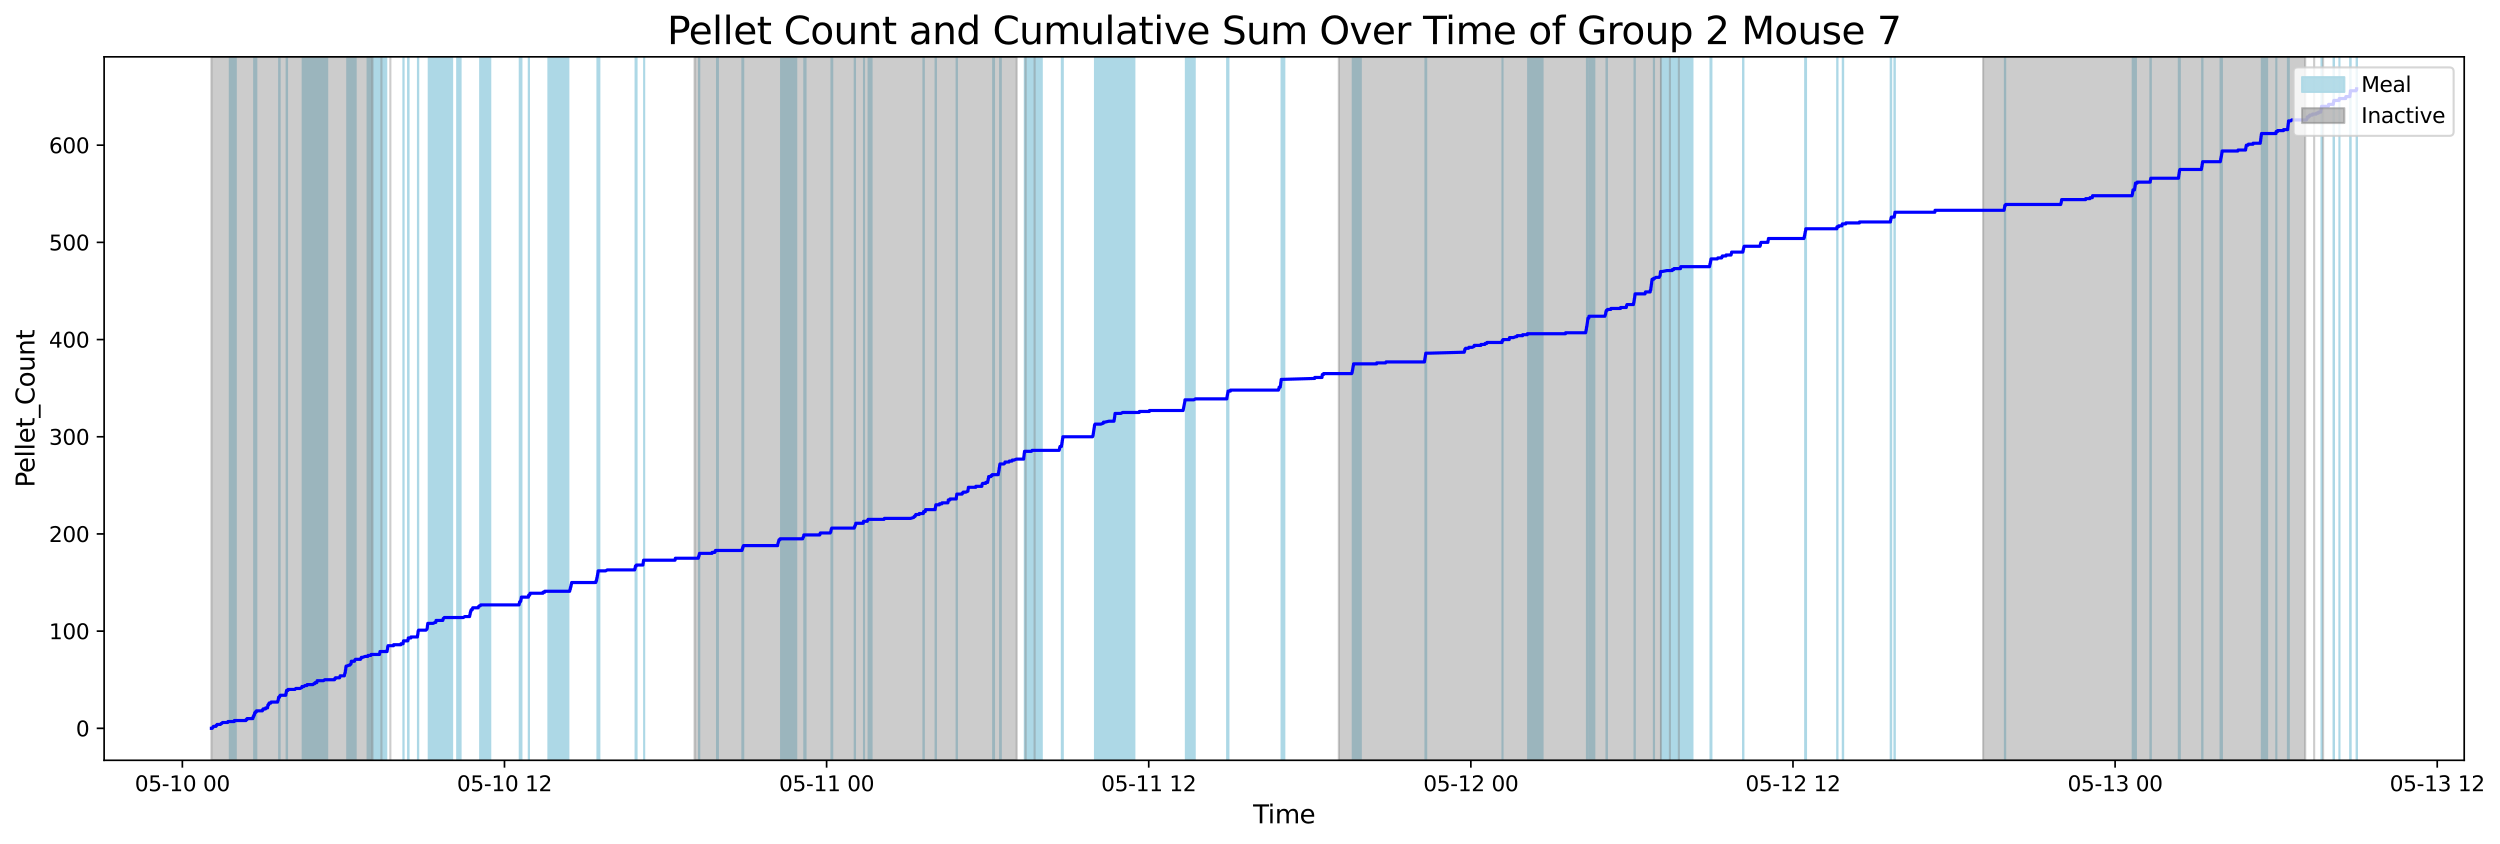 <?xml version="1.0" encoding="utf-8" standalone="no"?>
<!DOCTYPE svg PUBLIC "-//W3C//DTD SVG 1.1//EN"
  "http://www.w3.org/Graphics/SVG/1.1/DTD/svg11.dtd">
<svg xmlns:xlink="http://www.w3.org/1999/xlink" width="1182.161pt" height="399.009pt" viewBox="0 0 1182.161 399.009" xmlns="http://www.w3.org/2000/svg" version="1.1">
 <defs>
  <style type="text/css">*{stroke-linejoin: round; stroke-linecap: butt}</style>
 </defs>
 <g id="figure_1">
  <g id="patch_1">
   <path d="M 0 399.009 
L 1182.161 399.009 
L 1182.161 0 
L 0 0 
z
" style="fill: #ffffff"/>
  </g>
  <g id="axes_1">
   <g id="patch_2">
    <path d="M 49.235 359.517 
L 1165.235 359.517 
L 1165.235 26.877 
L 49.235 26.877 
z
" style="fill: #ffffff"/>
   </g>
   <g id="patch_3">
    <path d="M 111.482 359.517 
L 111.482 26.877 
L 108.682 26.877 
L 108.682 359.517 
z
" clip-path="url(#p79ed14656b)" style="fill: #add8e6; stroke: #add8e6; stroke-linejoin: miter"/>
   </g>
   <g id="patch_4">
    <path d="M 120.208 359.517 
L 120.208 26.877 
L 120.196 26.877 
L 120.196 359.517 
z
" clip-path="url(#p79ed14656b)" style="fill: #add8e6; stroke: #add8e6; stroke-linejoin: miter"/>
   </g>
   <g id="patch_5">
    <path d="M 121.025 359.517 
L 121.025 26.877 
L 121.18 26.877 
L 121.18 359.517 
z
" clip-path="url(#p79ed14656b)" style="fill: #add8e6; stroke: #add8e6; stroke-linejoin: miter"/>
   </g>
   <g id="patch_6">
    <path d="M 132.221 359.517 
L 132.221 26.877 
L 132.01 26.877 
L 132.01 359.517 
z
" clip-path="url(#p79ed14656b)" style="fill: #add8e6; stroke: #add8e6; stroke-linejoin: miter"/>
   </g>
   <g id="patch_7">
    <path d="M 135.555 359.517 
L 135.555 26.877 
L 135.716 26.877 
L 135.716 359.517 
z
" clip-path="url(#p79ed14656b)" style="fill: #add8e6; stroke: #add8e6; stroke-linejoin: miter"/>
   </g>
   <g id="patch_8">
    <path d="M 154.7 359.517 
L 154.7 26.877 
L 143.141 26.877 
L 143.141 359.517 
z
" clip-path="url(#p79ed14656b)" style="fill: #add8e6; stroke: #add8e6; stroke-linejoin: miter"/>
   </g>
   <g id="patch_9">
    <path d="M 168.166 359.517 
L 168.166 26.877 
L 164.212 26.877 
L 164.212 359.517 
z
" clip-path="url(#p79ed14656b)" style="fill: #add8e6; stroke: #add8e6; stroke-linejoin: miter"/>
   </g>
   <g id="patch_10">
    <path d="M 177.714 359.517 
L 177.714 26.877 
L 174.768 26.877 
L 174.768 359.517 
z
" clip-path="url(#p79ed14656b)" style="fill: #add8e6; stroke: #add8e6; stroke-linejoin: miter"/>
   </g>
   <g id="patch_11">
    <path d="M 182.629 359.517 
L 182.629 26.877 
L 173.837 26.877 
L 173.837 359.517 
z
" clip-path="url(#p79ed14656b)" style="fill: #add8e6; stroke: #add8e6; stroke-linejoin: miter"/>
   </g>
   <g id="patch_12">
    <path d="M 190.766 359.517 
L 190.766 26.877 
L 190.834 26.877 
L 190.834 359.517 
z
" clip-path="url(#p79ed14656b)" style="fill: #add8e6; stroke: #add8e6; stroke-linejoin: miter"/>
   </g>
   <g id="patch_13">
    <path d="M 192.985 359.517 
L 192.985 26.877 
L 193.173 26.877 
L 193.173 359.517 
z
" clip-path="url(#p79ed14656b)" style="fill: #add8e6; stroke: #add8e6; stroke-linejoin: miter"/>
   </g>
   <g id="patch_14">
    <path d="M 197.652 359.517 
L 197.652 26.877 
L 197.753 26.877 
L 197.753 359.517 
z
" clip-path="url(#p79ed14656b)" style="fill: #add8e6; stroke: #add8e6; stroke-linejoin: miter"/>
   </g>
   <g id="patch_15">
    <path d="M 213.785 359.517 
L 213.785 26.877 
L 202.742 26.877 
L 202.742 359.517 
z
" clip-path="url(#p79ed14656b)" style="fill: #add8e6; stroke: #add8e6; stroke-linejoin: miter"/>
   </g>
   <g id="patch_16">
    <path d="M 217.78 359.517 
L 217.78 26.877 
L 216.203 26.877 
L 216.203 359.517 
z
" clip-path="url(#p79ed14656b)" style="fill: #add8e6; stroke: #add8e6; stroke-linejoin: miter"/>
   </g>
   <g id="patch_17">
    <path d="M 231.806 359.517 
L 231.806 26.877 
L 227.063 26.877 
L 227.063 359.517 
z
" clip-path="url(#p79ed14656b)" style="fill: #add8e6; stroke: #add8e6; stroke-linejoin: miter"/>
   </g>
   <g id="patch_18">
    <path d="M 245.782 359.517 
L 245.782 26.877 
L 245.803 26.877 
L 245.803 359.517 
z
" clip-path="url(#p79ed14656b)" style="fill: #add8e6; stroke: #add8e6; stroke-linejoin: miter"/>
   </g>
   <g id="patch_19">
    <path d="M 246.43 359.517 
L 246.43 26.877 
L 246.554 26.877 
L 246.554 359.517 
z
" clip-path="url(#p79ed14656b)" style="fill: #add8e6; stroke: #add8e6; stroke-linejoin: miter"/>
   </g>
   <g id="patch_20">
    <path d="M 250.052 359.517 
L 250.052 26.877 
L 250.118 26.877 
L 250.118 359.517 
z
" clip-path="url(#p79ed14656b)" style="fill: #add8e6; stroke: #add8e6; stroke-linejoin: miter"/>
   </g>
   <g id="patch_21">
    <path d="M 268.747 359.517 
L 268.747 26.877 
L 259.322 26.877 
L 259.322 359.517 
z
" clip-path="url(#p79ed14656b)" style="fill: #add8e6; stroke: #add8e6; stroke-linejoin: miter"/>
   </g>
   <g id="patch_22">
    <path d="M 282.522 359.517 
L 282.522 26.877 
L 282.671 26.877 
L 282.671 359.517 
z
" clip-path="url(#p79ed14656b)" style="fill: #add8e6; stroke: #add8e6; stroke-linejoin: miter"/>
   </g>
   <g id="patch_23">
    <path d="M 282.945 359.517 
L 282.945 26.877 
L 283.119 26.877 
L 283.119 359.517 
z
" clip-path="url(#p79ed14656b)" style="fill: #add8e6; stroke: #add8e6; stroke-linejoin: miter"/>
   </g>
   <g id="patch_24">
    <path d="M 283.398 359.517 
L 283.398 26.877 
L 283.095 26.877 
L 283.095 359.517 
z
" clip-path="url(#p79ed14656b)" style="fill: #add8e6; stroke: #add8e6; stroke-linejoin: miter"/>
   </g>
   <g id="patch_25">
    <path d="M 300.752 359.517 
L 300.752 26.877 
L 300.566 26.877 
L 300.566 359.517 
z
" clip-path="url(#p79ed14656b)" style="fill: #add8e6; stroke: #add8e6; stroke-linejoin: miter"/>
   </g>
   <g id="patch_26">
    <path d="M 300.974 359.517 
L 300.974 26.877 
L 300.758 26.877 
L 300.758 359.517 
z
" clip-path="url(#p79ed14656b)" style="fill: #add8e6; stroke: #add8e6; stroke-linejoin: miter"/>
   </g>
   <g id="patch_27">
    <path d="M 304.604 359.517 
L 304.604 26.877 
L 304.598 26.877 
L 304.598 359.517 
z
" clip-path="url(#p79ed14656b)" style="fill: #add8e6; stroke: #add8e6; stroke-linejoin: miter"/>
   </g>
   <g id="patch_28">
    <path d="M 330.57 359.517 
L 330.57 26.877 
L 330.633 26.877 
L 330.633 359.517 
z
" clip-path="url(#p79ed14656b)" style="fill: #add8e6; stroke: #add8e6; stroke-linejoin: miter"/>
   </g>
   <g id="patch_29">
    <path d="M 339.455 359.517 
L 339.455 26.877 
L 339.068 26.877 
L 339.068 359.517 
z
" clip-path="url(#p79ed14656b)" style="fill: #add8e6; stroke: #add8e6; stroke-linejoin: miter"/>
   </g>
   <g id="patch_30">
    <path d="M 351.052 359.517 
L 351.052 26.877 
L 351.145 26.877 
L 351.145 359.517 
z
" clip-path="url(#p79ed14656b)" style="fill: #add8e6; stroke: #add8e6; stroke-linejoin: miter"/>
   </g>
   <g id="patch_31">
    <path d="M 351.404 359.517 
L 351.404 26.877 
L 351.434 26.877 
L 351.434 359.517 
z
" clip-path="url(#p79ed14656b)" style="fill: #add8e6; stroke: #add8e6; stroke-linejoin: miter"/>
   </g>
   <g id="patch_32">
    <path d="M 376.496 359.517 
L 376.496 26.877 
L 369.355 26.877 
L 369.355 359.517 
z
" clip-path="url(#p79ed14656b)" style="fill: #add8e6; stroke: #add8e6; stroke-linejoin: miter"/>
   </g>
   <g id="patch_33">
    <path d="M 380.897 359.517 
L 380.897 26.877 
L 380.336 26.877 
L 380.336 359.517 
z
" clip-path="url(#p79ed14656b)" style="fill: #add8e6; stroke: #add8e6; stroke-linejoin: miter"/>
   </g>
   <g id="patch_34">
    <path d="M 393.523 359.517 
L 393.523 26.877 
L 393.177 26.877 
L 393.177 359.517 
z
" clip-path="url(#p79ed14656b)" style="fill: #add8e6; stroke: #add8e6; stroke-linejoin: miter"/>
   </g>
   <g id="patch_35">
    <path d="M 404.185 359.517 
L 404.185 26.877 
L 404.281 26.877 
L 404.281 359.517 
z
" clip-path="url(#p79ed14656b)" style="fill: #add8e6; stroke: #add8e6; stroke-linejoin: miter"/>
   </g>
   <g id="patch_36">
    <path d="M 408.579 359.517 
L 408.579 26.877 
L 408.564 26.877 
L 408.564 359.517 
z
" clip-path="url(#p79ed14656b)" style="fill: #add8e6; stroke: #add8e6; stroke-linejoin: miter"/>
   </g>
   <g id="patch_37">
    <path d="M 412.115 359.517 
L 412.115 26.877 
L 410.741 26.877 
L 410.741 359.517 
z
" clip-path="url(#p79ed14656b)" style="fill: #add8e6; stroke: #add8e6; stroke-linejoin: miter"/>
   </g>
   <g id="patch_38">
    <path d="M 436.671 359.517 
L 436.671 26.877 
L 436.825 26.877 
L 436.825 359.517 
z
" clip-path="url(#p79ed14656b)" style="fill: #add8e6; stroke: #add8e6; stroke-linejoin: miter"/>
   </g>
   <g id="patch_39">
    <path d="M 442.424 359.517 
L 442.424 26.877 
L 442.563 26.877 
L 442.563 359.517 
z
" clip-path="url(#p79ed14656b)" style="fill: #add8e6; stroke: #add8e6; stroke-linejoin: miter"/>
   </g>
   <g id="patch_40">
    <path d="M 452.37 359.517 
L 452.37 26.877 
L 452.482 26.877 
L 452.482 359.517 
z
" clip-path="url(#p79ed14656b)" style="fill: #add8e6; stroke: #add8e6; stroke-linejoin: miter"/>
   </g>
   <g id="patch_41">
    <path d="M 470.018 359.517 
L 470.018 26.877 
L 469.641 26.877 
L 469.641 359.517 
z
" clip-path="url(#p79ed14656b)" style="fill: #add8e6; stroke: #add8e6; stroke-linejoin: miter"/>
   </g>
   <g id="patch_42">
    <path d="M 473.234 359.517 
L 473.234 26.877 
L 472.93 26.877 
L 472.93 359.517 
z
" clip-path="url(#p79ed14656b)" style="fill: #add8e6; stroke: #add8e6; stroke-linejoin: miter"/>
   </g>
   <g id="patch_43">
    <path d="M 492.604 359.517 
L 492.604 26.877 
L 484.594 26.877 
L 484.594 359.517 
z
" clip-path="url(#p79ed14656b)" style="fill: #add8e6; stroke: #add8e6; stroke-linejoin: miter"/>
   </g>
   <g id="patch_44">
    <path d="M 502.106 359.517 
L 502.106 26.877 
L 502.291 26.877 
L 502.291 359.517 
z
" clip-path="url(#p79ed14656b)" style="fill: #add8e6; stroke: #add8e6; stroke-linejoin: miter"/>
   </g>
   <g id="patch_45">
    <path d="M 502.338 359.517 
L 502.338 26.877 
L 502.512 26.877 
L 502.512 359.517 
z
" clip-path="url(#p79ed14656b)" style="fill: #add8e6; stroke: #add8e6; stroke-linejoin: miter"/>
   </g>
   <g id="patch_46">
    <path d="M 521.596 359.517 
L 521.596 26.877 
L 517.788 26.877 
L 517.788 359.517 
z
" clip-path="url(#p79ed14656b)" style="fill: #add8e6; stroke: #add8e6; stroke-linejoin: miter"/>
   </g>
   <g id="patch_47">
    <path d="M 533.706 359.517 
L 533.706 26.877 
L 522.106 26.877 
L 522.106 359.517 
z
" clip-path="url(#p79ed14656b)" style="fill: #add8e6; stroke: #add8e6; stroke-linejoin: miter"/>
   </g>
   <g id="patch_48">
    <path d="M 536.393 359.517 
L 536.393 26.877 
L 527.545 26.877 
L 527.545 359.517 
z
" clip-path="url(#p79ed14656b)" style="fill: #add8e6; stroke: #add8e6; stroke-linejoin: miter"/>
   </g>
   <g id="patch_49">
    <path d="M 564.933 359.517 
L 564.933 26.877 
L 560.768 26.877 
L 560.768 359.517 
z
" clip-path="url(#p79ed14656b)" style="fill: #add8e6; stroke: #add8e6; stroke-linejoin: miter"/>
   </g>
   <g id="patch_50">
    <path d="M 580.308 359.517 
L 580.308 26.877 
L 580.403 26.877 
L 580.403 359.517 
z
" clip-path="url(#p79ed14656b)" style="fill: #add8e6; stroke: #add8e6; stroke-linejoin: miter"/>
   </g>
   <g id="patch_51">
    <path d="M 580.524 359.517 
L 580.524 26.877 
L 580.686 26.877 
L 580.686 359.517 
z
" clip-path="url(#p79ed14656b)" style="fill: #add8e6; stroke: #add8e6; stroke-linejoin: miter"/>
   </g>
   <g id="patch_52">
    <path d="M 580.787 359.517 
L 580.787 26.877 
L 580.84 26.877 
L 580.84 359.517 
z
" clip-path="url(#p79ed14656b)" style="fill: #add8e6; stroke: #add8e6; stroke-linejoin: miter"/>
   </g>
   <g id="patch_53">
    <path d="M 607.298 359.517 
L 607.298 26.877 
L 606.01 26.877 
L 606.01 359.517 
z
" clip-path="url(#p79ed14656b)" style="fill: #add8e6; stroke: #add8e6; stroke-linejoin: miter"/>
   </g>
   <g id="patch_54">
    <path d="M 639.792 359.517 
L 639.792 26.877 
L 639.68 26.877 
L 639.68 359.517 
z
" clip-path="url(#p79ed14656b)" style="fill: #add8e6; stroke: #add8e6; stroke-linejoin: miter"/>
   </g>
   <g id="patch_55">
    <path d="M 643.463 359.517 
L 643.463 26.877 
L 640.239 26.877 
L 640.239 359.517 
z
" clip-path="url(#p79ed14656b)" style="fill: #add8e6; stroke: #add8e6; stroke-linejoin: miter"/>
   </g>
   <g id="patch_56">
    <path d="M 674.076 359.517 
L 674.076 26.877 
L 674.161 26.877 
L 674.161 359.517 
z
" clip-path="url(#p79ed14656b)" style="fill: #add8e6; stroke: #add8e6; stroke-linejoin: miter"/>
   </g>
   <g id="patch_57">
    <path d="M 674.303 359.517 
L 674.303 26.877 
L 674.388 26.877 
L 674.388 359.517 
z
" clip-path="url(#p79ed14656b)" style="fill: #add8e6; stroke: #add8e6; stroke-linejoin: miter"/>
   </g>
   <g id="patch_58">
    <path d="M 710.472 359.517 
L 710.472 26.877 
L 710.482 26.877 
L 710.482 359.517 
z
" clip-path="url(#p79ed14656b)" style="fill: #add8e6; stroke: #add8e6; stroke-linejoin: miter"/>
   </g>
   <g id="patch_59">
    <path d="M 729.404 359.517 
L 729.404 26.877 
L 722.612 26.877 
L 722.612 359.517 
z
" clip-path="url(#p79ed14656b)" style="fill: #add8e6; stroke: #add8e6; stroke-linejoin: miter"/>
   </g>
   <g id="patch_60">
    <path d="M 750.419 359.517 
L 750.419 26.877 
L 750.415 26.877 
L 750.415 359.517 
z
" clip-path="url(#p79ed14656b)" style="fill: #add8e6; stroke: #add8e6; stroke-linejoin: miter"/>
   </g>
   <g id="patch_61">
    <path d="M 750.649 359.517 
L 750.649 26.877 
L 750.73 26.877 
L 750.73 359.517 
z
" clip-path="url(#p79ed14656b)" style="fill: #add8e6; stroke: #add8e6; stroke-linejoin: miter"/>
   </g>
   <g id="patch_62">
    <path d="M 753.878 359.517 
L 753.878 26.877 
L 751.528 26.877 
L 751.528 359.517 
z
" clip-path="url(#p79ed14656b)" style="fill: #add8e6; stroke: #add8e6; stroke-linejoin: miter"/>
   </g>
   <g id="patch_63">
    <path d="M 759.669 359.517 
L 759.669 26.877 
L 759.849 26.877 
L 759.849 359.517 
z
" clip-path="url(#p79ed14656b)" style="fill: #add8e6; stroke: #add8e6; stroke-linejoin: miter"/>
   </g>
   <g id="patch_64">
    <path d="M 772.928 359.517 
L 772.928 26.877 
L 773.029 26.877 
L 773.029 359.517 
z
" clip-path="url(#p79ed14656b)" style="fill: #add8e6; stroke: #add8e6; stroke-linejoin: miter"/>
   </g>
   <g id="patch_65">
    <path d="M 782.078 359.517 
L 782.078 26.877 
L 782.116 26.877 
L 782.116 359.517 
z
" clip-path="url(#p79ed14656b)" style="fill: #add8e6; stroke: #add8e6; stroke-linejoin: miter"/>
   </g>
   <g id="patch_66">
    <path d="M 796.835 359.517 
L 796.835 26.877 
L 785.59 26.877 
L 785.59 359.517 
z
" clip-path="url(#p79ed14656b)" style="fill: #add8e6; stroke: #add8e6; stroke-linejoin: miter"/>
   </g>
   <g id="patch_67">
    <path d="M 800.286 359.517 
L 800.286 26.877 
L 795.141 26.877 
L 795.141 359.517 
z
" clip-path="url(#p79ed14656b)" style="fill: #add8e6; stroke: #add8e6; stroke-linejoin: miter"/>
   </g>
   <g id="patch_68">
    <path d="M 808.852 359.517 
L 808.852 26.877 
L 808.914 26.877 
L 808.914 359.517 
z
" clip-path="url(#p79ed14656b)" style="fill: #add8e6; stroke: #add8e6; stroke-linejoin: miter"/>
   </g>
   <g id="patch_69">
    <path d="M 809.187 359.517 
L 809.187 26.877 
L 809.249 26.877 
L 809.249 359.517 
z
" clip-path="url(#p79ed14656b)" style="fill: #add8e6; stroke: #add8e6; stroke-linejoin: miter"/>
   </g>
   <g id="patch_70">
    <path d="M 824.247 359.517 
L 824.247 26.877 
L 824.379 26.877 
L 824.379 359.517 
z
" clip-path="url(#p79ed14656b)" style="fill: #add8e6; stroke: #add8e6; stroke-linejoin: miter"/>
   </g>
   <g id="patch_71">
    <path d="M 853.625 359.517 
L 853.625 26.877 
L 853.677 26.877 
L 853.677 359.517 
z
" clip-path="url(#p79ed14656b)" style="fill: #add8e6; stroke: #add8e6; stroke-linejoin: miter"/>
   </g>
   <g id="patch_72">
    <path d="M 853.933 359.517 
L 853.933 26.877 
L 853.991 26.877 
L 853.991 359.517 
z
" clip-path="url(#p79ed14656b)" style="fill: #add8e6; stroke: #add8e6; stroke-linejoin: miter"/>
   </g>
   <g id="patch_73">
    <path d="M 868.864 359.517 
L 868.864 26.877 
L 868.769 26.877 
L 868.769 359.517 
z
" clip-path="url(#p79ed14656b)" style="fill: #add8e6; stroke: #add8e6; stroke-linejoin: miter"/>
   </g>
   <g id="patch_74">
    <path d="M 871.55 359.517 
L 871.55 26.877 
L 871.4 26.877 
L 871.4 359.517 
z
" clip-path="url(#p79ed14656b)" style="fill: #add8e6; stroke: #add8e6; stroke-linejoin: miter"/>
   </g>
   <g id="patch_75">
    <path d="M 894.063 359.517 
L 894.063 26.877 
L 894.256 26.877 
L 894.256 359.517 
z
" clip-path="url(#p79ed14656b)" style="fill: #add8e6; stroke: #add8e6; stroke-linejoin: miter"/>
   </g>
   <g id="patch_76">
    <path d="M 895.836 359.517 
L 895.836 26.877 
L 895.981 26.877 
L 895.981 359.517 
z
" clip-path="url(#p79ed14656b)" style="fill: #add8e6; stroke: #add8e6; stroke-linejoin: miter"/>
   </g>
   <g id="patch_77">
    <path d="M 948.056 359.517 
L 948.056 26.877 
L 948.173 26.877 
L 948.173 359.517 
z
" clip-path="url(#p79ed14656b)" style="fill: #add8e6; stroke: #add8e6; stroke-linejoin: miter"/>
   </g>
   <g id="patch_78">
    <path d="M 1008.499 359.517 
L 1008.499 26.877 
L 1008.67 26.877 
L 1008.67 359.517 
z
" clip-path="url(#p79ed14656b)" style="fill: #add8e6; stroke: #add8e6; stroke-linejoin: miter"/>
   </g>
   <g id="patch_79">
    <path d="M 1009.473 359.517 
L 1009.473 26.877 
L 1009.682 26.877 
L 1009.682 359.517 
z
" clip-path="url(#p79ed14656b)" style="fill: #add8e6; stroke: #add8e6; stroke-linejoin: miter"/>
   </g>
   <g id="patch_80">
    <path d="M 1009.695 359.517 
L 1009.695 26.877 
L 1009.725 26.877 
L 1009.725 359.517 
z
" clip-path="url(#p79ed14656b)" style="fill: #add8e6; stroke: #add8e6; stroke-linejoin: miter"/>
   </g>
   <g id="patch_81">
    <path d="M 1009.952 359.517 
L 1009.952 26.877 
L 1009.949 26.877 
L 1009.949 359.517 
z
" clip-path="url(#p79ed14656b)" style="fill: #add8e6; stroke: #add8e6; stroke-linejoin: miter"/>
   </g>
   <g id="patch_82">
    <path d="M 1016.86 359.517 
L 1016.86 26.877 
L 1017.034 26.877 
L 1017.034 359.517 
z
" clip-path="url(#p79ed14656b)" style="fill: #add8e6; stroke: #add8e6; stroke-linejoin: miter"/>
   </g>
   <g id="patch_83">
    <path d="M 1030.294 359.517 
L 1030.294 26.877 
L 1030.421 26.877 
L 1030.421 359.517 
z
" clip-path="url(#p79ed14656b)" style="fill: #add8e6; stroke: #add8e6; stroke-linejoin: miter"/>
   </g>
   <g id="patch_84">
    <path d="M 1030.547 359.517 
L 1030.547 26.877 
L 1030.732 26.877 
L 1030.732 359.517 
z
" clip-path="url(#p79ed14656b)" style="fill: #add8e6; stroke: #add8e6; stroke-linejoin: miter"/>
   </g>
   <g id="patch_85">
    <path d="M 1041.343 359.517 
L 1041.343 26.877 
L 1041.455 26.877 
L 1041.455 359.517 
z
" clip-path="url(#p79ed14656b)" style="fill: #add8e6; stroke: #add8e6; stroke-linejoin: miter"/>
   </g>
   <g id="patch_86">
    <path d="M 1050.043 359.517 
L 1050.043 26.877 
L 1050.18 26.877 
L 1050.18 359.517 
z
" clip-path="url(#p79ed14656b)" style="fill: #add8e6; stroke: #add8e6; stroke-linejoin: miter"/>
   </g>
   <g id="patch_87">
    <path d="M 1050.507 359.517 
L 1050.507 26.877 
L 1050.65 26.877 
L 1050.65 359.517 
z
" clip-path="url(#p79ed14656b)" style="fill: #add8e6; stroke: #add8e6; stroke-linejoin: miter"/>
   </g>
   <g id="patch_88">
    <path d="M 1072.017 359.517 
L 1072.017 26.877 
L 1069.551 26.877 
L 1069.551 359.517 
z
" clip-path="url(#p79ed14656b)" style="fill: #add8e6; stroke: #add8e6; stroke-linejoin: miter"/>
   </g>
   <g id="patch_89">
    <path d="M 1076.386 359.517 
L 1076.386 26.877 
L 1076.387 26.877 
L 1076.387 359.517 
z
" clip-path="url(#p79ed14656b)" style="fill: #add8e6; stroke: #add8e6; stroke-linejoin: miter"/>
   </g>
   <g id="patch_90">
    <path d="M 1081.886 359.517 
L 1081.886 26.877 
L 1081.972 26.877 
L 1081.972 359.517 
z
" clip-path="url(#p79ed14656b)" style="fill: #add8e6; stroke: #add8e6; stroke-linejoin: miter"/>
   </g>
   <g id="patch_91">
    <path d="M 1082.121 359.517 
L 1082.121 26.877 
L 1082.265 26.877 
L 1082.265 359.517 
z
" clip-path="url(#p79ed14656b)" style="fill: #add8e6; stroke: #add8e6; stroke-linejoin: miter"/>
   </g>
   <g id="patch_92">
    <path d="M 1097.761 359.517 
L 1097.761 26.877 
L 1097.871 26.877 
L 1097.871 359.517 
z
" clip-path="url(#p79ed14656b)" style="fill: #add8e6; stroke: #add8e6; stroke-linejoin: miter"/>
   </g>
   <g id="patch_93">
    <path d="M 1103.475 359.517 
L 1103.475 26.877 
L 1103.644 26.877 
L 1103.644 359.517 
z
" clip-path="url(#p79ed14656b)" style="fill: #add8e6; stroke: #add8e6; stroke-linejoin: miter"/>
   </g>
   <g id="patch_94">
    <path d="M 1106.231 359.517 
L 1106.231 26.877 
L 1106.236 26.877 
L 1106.236 359.517 
z
" clip-path="url(#p79ed14656b)" style="fill: #add8e6; stroke: #add8e6; stroke-linejoin: miter"/>
   </g>
   <g id="patch_95">
    <path d="M 1111.33 359.517 
L 1111.33 26.877 
L 1111.529 26.877 
L 1111.529 359.517 
z
" clip-path="url(#p79ed14656b)" style="fill: #add8e6; stroke: #add8e6; stroke-linejoin: miter"/>
   </g>
   <g id="patch_96">
    <path d="M 1114.373 359.517 
L 1114.373 26.877 
L 1114.508 26.877 
L 1114.508 359.517 
z
" clip-path="url(#p79ed14656b)" style="fill: #add8e6; stroke: #add8e6; stroke-linejoin: miter"/>
   </g>
   <g id="patch_97">
    <path d="M 99.962 359.517 
L 99.962 26.877 
L 176.123 26.877 
L 176.123 359.517 
z
" clip-path="url(#p79ed14656b)" style="fill: #808080; opacity: 0.4; stroke: #808080; stroke-linejoin: miter"/>
   </g>
   <g id="patch_98">
    <path d="M 180.354 26.877 
L 180.354 26.877 
L 180.354 359.517 
" clip-path="url(#p79ed14656b)" style="fill: #808080; opacity: 0.4; stroke: #808080; stroke-linejoin: miter"/>
   </g>
   <g id="patch_99">
    <path d="M 184.585 26.877 
L 184.585 26.877 
L 184.585 359.517 
" clip-path="url(#p79ed14656b)" style="fill: #808080; opacity: 0.4; stroke: #808080; stroke-linejoin: miter"/>
   </g>
   <g id="patch_100">
    <path d="M 328.445 359.517 
L 328.445 26.877 
L 480.766 26.877 
L 480.766 359.517 
z
" clip-path="url(#p79ed14656b)" style="fill: #808080; opacity: 0.4; stroke: #808080; stroke-linejoin: miter"/>
   </g>
   <g id="patch_101">
    <path d="M 484.998 26.877 
L 484.998 26.877 
L 484.998 359.517 
" clip-path="url(#p79ed14656b)" style="fill: #808080; opacity: 0.4; stroke: #808080; stroke-linejoin: miter"/>
   </g>
   <g id="patch_102">
    <path d="M 489.229 26.877 
L 489.229 26.877 
L 489.229 359.517 
" clip-path="url(#p79ed14656b)" style="fill: #808080; opacity: 0.4; stroke: #808080; stroke-linejoin: miter"/>
   </g>
   <g id="patch_103">
    <path d="M 633.088 359.517 
L 633.088 26.877 
L 785.41 26.877 
L 785.41 359.517 
z
" clip-path="url(#p79ed14656b)" style="fill: #808080; opacity: 0.4; stroke: #808080; stroke-linejoin: miter"/>
   </g>
   <g id="patch_104">
    <path d="M 789.641 26.877 
L 789.641 26.877 
L 789.641 359.517 
" clip-path="url(#p79ed14656b)" style="fill: #808080; opacity: 0.4; stroke: #808080; stroke-linejoin: miter"/>
   </g>
   <g id="patch_105">
    <path d="M 793.872 26.877 
L 793.872 26.877 
L 793.872 359.517 
" clip-path="url(#p79ed14656b)" style="fill: #808080; opacity: 0.4; stroke: #808080; stroke-linejoin: miter"/>
   </g>
   <g id="patch_106">
    <path d="M 937.731 359.517 
L 937.731 26.877 
L 1090.053 26.877 
L 1090.053 359.517 
z
" clip-path="url(#p79ed14656b)" style="fill: #808080; opacity: 0.4; stroke: #808080; stroke-linejoin: miter"/>
   </g>
   <g id="patch_107">
    <path d="M 1094.284 26.877 
L 1094.284 26.877 
L 1094.284 359.517 
" clip-path="url(#p79ed14656b)" style="fill: #808080; opacity: 0.4; stroke: #808080; stroke-linejoin: miter"/>
   </g>
   <g id="patch_108">
    <path d="M 1098.515 26.877 
L 1098.515 26.877 
L 1098.515 359.517 
" clip-path="url(#p79ed14656b)" style="fill: #808080; opacity: 0.4; stroke: #808080; stroke-linejoin: miter"/>
   </g>
   <g id="matplotlib.axis_1">
    <g id="xtick_1">
     <g id="line2d_1">
      <defs>
       <path id="mfa5d6f41dc" d="M 0 0 
L 0 3.5 
" style="stroke: #000000; stroke-width: 0.8"/>
      </defs>
      <g>
       <use xlink:href="#mfa5d6f41dc" x="86.229" y="359.517" style="stroke: #000000; stroke-width: 0.8"/>
      </g>
     </g>
     <g id="text_1">
      <!-- 05-10 00 -->
      <g transform="translate(63.748 374.116) scale(0.1 -0.1)">
       <defs>
        <path id="DejaVuSans-30" d="M 2034 4250 
Q 1547 4250 1301 3770 
Q 1056 3291 1056 2328 
Q 1056 1369 1301 889 
Q 1547 409 2034 409 
Q 2525 409 2770 889 
Q 3016 1369 3016 2328 
Q 3016 3291 2770 3770 
Q 2525 4250 2034 4250 
z
M 2034 4750 
Q 2819 4750 3233 4129 
Q 3647 3509 3647 2328 
Q 3647 1150 3233 529 
Q 2819 -91 2034 -91 
Q 1250 -91 836 529 
Q 422 1150 422 2328 
Q 422 3509 836 4129 
Q 1250 4750 2034 4750 
z
" transform="scale(0.016)"/>
        <path id="DejaVuSans-35" d="M 691 4666 
L 3169 4666 
L 3169 4134 
L 1269 4134 
L 1269 2991 
Q 1406 3038 1543 3061 
Q 1681 3084 1819 3084 
Q 2600 3084 3056 2656 
Q 3513 2228 3513 1497 
Q 3513 744 3044 326 
Q 2575 -91 1722 -91 
Q 1428 -91 1123 -41 
Q 819 9 494 109 
L 494 744 
Q 775 591 1075 516 
Q 1375 441 1709 441 
Q 2250 441 2565 725 
Q 2881 1009 2881 1497 
Q 2881 1984 2565 2268 
Q 2250 2553 1709 2553 
Q 1456 2553 1204 2497 
Q 953 2441 691 2322 
L 691 4666 
z
" transform="scale(0.016)"/>
        <path id="DejaVuSans-2d" d="M 313 2009 
L 1997 2009 
L 1997 1497 
L 313 1497 
L 313 2009 
z
" transform="scale(0.016)"/>
        <path id="DejaVuSans-31" d="M 794 531 
L 1825 531 
L 1825 4091 
L 703 3866 
L 703 4441 
L 1819 4666 
L 2450 4666 
L 2450 531 
L 3481 531 
L 3481 0 
L 794 0 
L 794 531 
z
" transform="scale(0.016)"/>
        <path id="DejaVuSans-20" transform="scale(0.016)"/>
       </defs>
       <use xlink:href="#DejaVuSans-30"/>
       <use xlink:href="#DejaVuSans-35" x="63.623"/>
       <use xlink:href="#DejaVuSans-2d" x="127.246"/>
       <use xlink:href="#DejaVuSans-31" x="163.33"/>
       <use xlink:href="#DejaVuSans-30" x="226.953"/>
       <use xlink:href="#DejaVuSans-20" x="290.576"/>
       <use xlink:href="#DejaVuSans-30" x="322.363"/>
       <use xlink:href="#DejaVuSans-30" x="385.986"/>
      </g>
     </g>
    </g>
    <g id="xtick_2">
     <g id="line2d_2">
      <g>
       <use xlink:href="#mfa5d6f41dc" x="238.55" y="359.517" style="stroke: #000000; stroke-width: 0.8"/>
      </g>
     </g>
     <g id="text_2">
      <!-- 05-10 12 -->
      <g transform="translate(216.07 374.116) scale(0.1 -0.1)">
       <defs>
        <path id="DejaVuSans-32" d="M 1228 531 
L 3431 531 
L 3431 0 
L 469 0 
L 469 531 
Q 828 903 1448 1529 
Q 2069 2156 2228 2338 
Q 2531 2678 2651 2914 
Q 2772 3150 2772 3378 
Q 2772 3750 2511 3984 
Q 2250 4219 1831 4219 
Q 1534 4219 1204 4116 
Q 875 4013 500 3803 
L 500 4441 
Q 881 4594 1212 4672 
Q 1544 4750 1819 4750 
Q 2544 4750 2975 4387 
Q 3406 4025 3406 3419 
Q 3406 3131 3298 2873 
Q 3191 2616 2906 2266 
Q 2828 2175 2409 1742 
Q 1991 1309 1228 531 
z
" transform="scale(0.016)"/>
       </defs>
       <use xlink:href="#DejaVuSans-30"/>
       <use xlink:href="#DejaVuSans-35" x="63.623"/>
       <use xlink:href="#DejaVuSans-2d" x="127.246"/>
       <use xlink:href="#DejaVuSans-31" x="163.33"/>
       <use xlink:href="#DejaVuSans-30" x="226.953"/>
       <use xlink:href="#DejaVuSans-20" x="290.576"/>
       <use xlink:href="#DejaVuSans-31" x="322.363"/>
       <use xlink:href="#DejaVuSans-32" x="385.986"/>
      </g>
     </g>
    </g>
    <g id="xtick_3">
     <g id="line2d_3">
      <g>
       <use xlink:href="#mfa5d6f41dc" x="390.872" y="359.517" style="stroke: #000000; stroke-width: 0.8"/>
      </g>
     </g>
     <g id="text_3">
      <!-- 05-11 00 -->
      <g transform="translate(368.391 374.116) scale(0.1 -0.1)">
       <use xlink:href="#DejaVuSans-30"/>
       <use xlink:href="#DejaVuSans-35" x="63.623"/>
       <use xlink:href="#DejaVuSans-2d" x="127.246"/>
       <use xlink:href="#DejaVuSans-31" x="163.33"/>
       <use xlink:href="#DejaVuSans-31" x="226.953"/>
       <use xlink:href="#DejaVuSans-20" x="290.576"/>
       <use xlink:href="#DejaVuSans-30" x="322.363"/>
       <use xlink:href="#DejaVuSans-30" x="385.986"/>
      </g>
     </g>
    </g>
    <g id="xtick_4">
     <g id="line2d_4">
      <g>
       <use xlink:href="#mfa5d6f41dc" x="543.194" y="359.517" style="stroke: #000000; stroke-width: 0.8"/>
      </g>
     </g>
     <g id="text_4">
      <!-- 05-11 12 -->
      <g transform="translate(520.713 374.116) scale(0.1 -0.1)">
       <use xlink:href="#DejaVuSans-30"/>
       <use xlink:href="#DejaVuSans-35" x="63.623"/>
       <use xlink:href="#DejaVuSans-2d" x="127.246"/>
       <use xlink:href="#DejaVuSans-31" x="163.33"/>
       <use xlink:href="#DejaVuSans-31" x="226.953"/>
       <use xlink:href="#DejaVuSans-20" x="290.576"/>
       <use xlink:href="#DejaVuSans-31" x="322.363"/>
       <use xlink:href="#DejaVuSans-32" x="385.986"/>
      </g>
     </g>
    </g>
    <g id="xtick_5">
     <g id="line2d_5">
      <g>
       <use xlink:href="#mfa5d6f41dc" x="695.515" y="359.517" style="stroke: #000000; stroke-width: 0.8"/>
      </g>
     </g>
     <g id="text_5">
      <!-- 05-12 00 -->
      <g transform="translate(673.035 374.116) scale(0.1 -0.1)">
       <use xlink:href="#DejaVuSans-30"/>
       <use xlink:href="#DejaVuSans-35" x="63.623"/>
       <use xlink:href="#DejaVuSans-2d" x="127.246"/>
       <use xlink:href="#DejaVuSans-31" x="163.33"/>
       <use xlink:href="#DejaVuSans-32" x="226.953"/>
       <use xlink:href="#DejaVuSans-20" x="290.576"/>
       <use xlink:href="#DejaVuSans-30" x="322.363"/>
       <use xlink:href="#DejaVuSans-30" x="385.986"/>
      </g>
     </g>
    </g>
    <g id="xtick_6">
     <g id="line2d_6">
      <g>
       <use xlink:href="#mfa5d6f41dc" x="847.837" y="359.517" style="stroke: #000000; stroke-width: 0.8"/>
      </g>
     </g>
     <g id="text_6">
      <!-- 05-12 12 -->
      <g transform="translate(825.356 374.116) scale(0.1 -0.1)">
       <use xlink:href="#DejaVuSans-30"/>
       <use xlink:href="#DejaVuSans-35" x="63.623"/>
       <use xlink:href="#DejaVuSans-2d" x="127.246"/>
       <use xlink:href="#DejaVuSans-31" x="163.33"/>
       <use xlink:href="#DejaVuSans-32" x="226.953"/>
       <use xlink:href="#DejaVuSans-20" x="290.576"/>
       <use xlink:href="#DejaVuSans-31" x="322.363"/>
       <use xlink:href="#DejaVuSans-32" x="385.986"/>
      </g>
     </g>
    </g>
    <g id="xtick_7">
     <g id="line2d_7">
      <g>
       <use xlink:href="#mfa5d6f41dc" x="1000.159" y="359.517" style="stroke: #000000; stroke-width: 0.8"/>
      </g>
     </g>
     <g id="text_7">
      <!-- 05-13 00 -->
      <g transform="translate(977.678 374.116) scale(0.1 -0.1)">
       <defs>
        <path id="DejaVuSans-33" d="M 2597 2516 
Q 3050 2419 3304 2112 
Q 3559 1806 3559 1356 
Q 3559 666 3084 287 
Q 2609 -91 1734 -91 
Q 1441 -91 1130 -33 
Q 819 25 488 141 
L 488 750 
Q 750 597 1062 519 
Q 1375 441 1716 441 
Q 2309 441 2620 675 
Q 2931 909 2931 1356 
Q 2931 1769 2642 2001 
Q 2353 2234 1838 2234 
L 1294 2234 
L 1294 2753 
L 1863 2753 
Q 2328 2753 2575 2939 
Q 2822 3125 2822 3475 
Q 2822 3834 2567 4026 
Q 2313 4219 1838 4219 
Q 1578 4219 1281 4162 
Q 984 4106 628 3988 
L 628 4550 
Q 988 4650 1302 4700 
Q 1616 4750 1894 4750 
Q 2613 4750 3031 4423 
Q 3450 4097 3450 3541 
Q 3450 3153 3228 2886 
Q 3006 2619 2597 2516 
z
" transform="scale(0.016)"/>
       </defs>
       <use xlink:href="#DejaVuSans-30"/>
       <use xlink:href="#DejaVuSans-35" x="63.623"/>
       <use xlink:href="#DejaVuSans-2d" x="127.246"/>
       <use xlink:href="#DejaVuSans-31" x="163.33"/>
       <use xlink:href="#DejaVuSans-33" x="226.953"/>
       <use xlink:href="#DejaVuSans-20" x="290.576"/>
       <use xlink:href="#DejaVuSans-30" x="322.363"/>
       <use xlink:href="#DejaVuSans-30" x="385.986"/>
      </g>
     </g>
    </g>
    <g id="xtick_8">
     <g id="line2d_8">
      <g>
       <use xlink:href="#mfa5d6f41dc" x="1152.48" y="359.517" style="stroke: #000000; stroke-width: 0.8"/>
      </g>
     </g>
     <g id="text_8">
      <!-- 05-13 12 -->
      <g transform="translate(1130 374.116) scale(0.1 -0.1)">
       <use xlink:href="#DejaVuSans-30"/>
       <use xlink:href="#DejaVuSans-35" x="63.623"/>
       <use xlink:href="#DejaVuSans-2d" x="127.246"/>
       <use xlink:href="#DejaVuSans-31" x="163.33"/>
       <use xlink:href="#DejaVuSans-33" x="226.953"/>
       <use xlink:href="#DejaVuSans-20" x="290.576"/>
       <use xlink:href="#DejaVuSans-31" x="322.363"/>
       <use xlink:href="#DejaVuSans-32" x="385.986"/>
      </g>
     </g>
    </g>
    <g id="text_9">
     <!-- Time -->
     <g transform="translate(592.555 389.313) scale(0.12 -0.12)">
      <defs>
       <path id="DejaVuSans-54" d="M -19 4666 
L 3928 4666 
L 3928 4134 
L 2272 4134 
L 2272 0 
L 1638 0 
L 1638 4134 
L -19 4134 
L -19 4666 
z
" transform="scale(0.016)"/>
       <path id="DejaVuSans-69" d="M 603 3500 
L 1178 3500 
L 1178 0 
L 603 0 
L 603 3500 
z
M 603 4863 
L 1178 4863 
L 1178 4134 
L 603 4134 
L 603 4863 
z
" transform="scale(0.016)"/>
       <path id="DejaVuSans-6d" d="M 3328 2828 
Q 3544 3216 3844 3400 
Q 4144 3584 4550 3584 
Q 5097 3584 5394 3201 
Q 5691 2819 5691 2113 
L 5691 0 
L 5113 0 
L 5113 2094 
Q 5113 2597 4934 2840 
Q 4756 3084 4391 3084 
Q 3944 3084 3684 2787 
Q 3425 2491 3425 1978 
L 3425 0 
L 2847 0 
L 2847 2094 
Q 2847 2600 2669 2842 
Q 2491 3084 2119 3084 
Q 1678 3084 1418 2786 
Q 1159 2488 1159 1978 
L 1159 0 
L 581 0 
L 581 3500 
L 1159 3500 
L 1159 2956 
Q 1356 3278 1631 3431 
Q 1906 3584 2284 3584 
Q 2666 3584 2933 3390 
Q 3200 3197 3328 2828 
z
" transform="scale(0.016)"/>
       <path id="DejaVuSans-65" d="M 3597 1894 
L 3597 1613 
L 953 1613 
Q 991 1019 1311 708 
Q 1631 397 2203 397 
Q 2534 397 2845 478 
Q 3156 559 3463 722 
L 3463 178 
Q 3153 47 2828 -22 
Q 2503 -91 2169 -91 
Q 1331 -91 842 396 
Q 353 884 353 1716 
Q 353 2575 817 3079 
Q 1281 3584 2069 3584 
Q 2775 3584 3186 3129 
Q 3597 2675 3597 1894 
z
M 3022 2063 
Q 3016 2534 2758 2815 
Q 2500 3097 2075 3097 
Q 1594 3097 1305 2825 
Q 1016 2553 972 2059 
L 3022 2063 
z
" transform="scale(0.016)"/>
      </defs>
      <use xlink:href="#DejaVuSans-54"/>
      <use xlink:href="#DejaVuSans-69" x="57.959"/>
      <use xlink:href="#DejaVuSans-6d" x="85.742"/>
      <use xlink:href="#DejaVuSans-65" x="183.154"/>
     </g>
    </g>
   </g>
   <g id="matplotlib.axis_2">
    <g id="ytick_1">
     <g id="line2d_9">
      <defs>
       <path id="m8c33a8851c" d="M 0 0 
L -3.5 0 
" style="stroke: #000000; stroke-width: 0.8"/>
      </defs>
      <g>
       <use xlink:href="#m8c33a8851c" x="49.235" y="344.397" style="stroke: #000000; stroke-width: 0.8"/>
      </g>
     </g>
     <g id="text_10">
      <!-- 0 -->
      <g transform="translate(35.873 348.196) scale(0.1 -0.1)">
       <use xlink:href="#DejaVuSans-30"/>
      </g>
     </g>
    </g>
    <g id="ytick_2">
     <g id="line2d_10">
      <g>
       <use xlink:href="#m8c33a8851c" x="49.235" y="298.44" style="stroke: #000000; stroke-width: 0.8"/>
      </g>
     </g>
     <g id="text_11">
      <!-- 100 -->
      <g transform="translate(23.148 302.239) scale(0.1 -0.1)">
       <use xlink:href="#DejaVuSans-31"/>
       <use xlink:href="#DejaVuSans-30" x="63.623"/>
       <use xlink:href="#DejaVuSans-30" x="127.246"/>
      </g>
     </g>
    </g>
    <g id="ytick_3">
     <g id="line2d_11">
      <g>
       <use xlink:href="#m8c33a8851c" x="49.235" y="252.482" style="stroke: #000000; stroke-width: 0.8"/>
      </g>
     </g>
     <g id="text_12">
      <!-- 200 -->
      <g transform="translate(23.148 256.282) scale(0.1 -0.1)">
       <use xlink:href="#DejaVuSans-32"/>
       <use xlink:href="#DejaVuSans-30" x="63.623"/>
       <use xlink:href="#DejaVuSans-30" x="127.246"/>
      </g>
     </g>
    </g>
    <g id="ytick_4">
     <g id="line2d_12">
      <g>
       <use xlink:href="#m8c33a8851c" x="49.235" y="206.525" style="stroke: #000000; stroke-width: 0.8"/>
      </g>
     </g>
     <g id="text_13">
      <!-- 300 -->
      <g transform="translate(23.148 210.324) scale(0.1 -0.1)">
       <use xlink:href="#DejaVuSans-33"/>
       <use xlink:href="#DejaVuSans-30" x="63.623"/>
       <use xlink:href="#DejaVuSans-30" x="127.246"/>
      </g>
     </g>
    </g>
    <g id="ytick_5">
     <g id="line2d_13">
      <g>
       <use xlink:href="#m8c33a8851c" x="49.235" y="160.567" style="stroke: #000000; stroke-width: 0.8"/>
      </g>
     </g>
     <g id="text_14">
      <!-- 400 -->
      <g transform="translate(23.148 164.367) scale(0.1 -0.1)">
       <defs>
        <path id="DejaVuSans-34" d="M 2419 4116 
L 825 1625 
L 2419 1625 
L 2419 4116 
z
M 2253 4666 
L 3047 4666 
L 3047 1625 
L 3713 1625 
L 3713 1100 
L 3047 1100 
L 3047 0 
L 2419 0 
L 2419 1100 
L 313 1100 
L 313 1709 
L 2253 4666 
z
" transform="scale(0.016)"/>
       </defs>
       <use xlink:href="#DejaVuSans-34"/>
       <use xlink:href="#DejaVuSans-30" x="63.623"/>
       <use xlink:href="#DejaVuSans-30" x="127.246"/>
      </g>
     </g>
    </g>
    <g id="ytick_6">
     <g id="line2d_14">
      <g>
       <use xlink:href="#m8c33a8851c" x="49.235" y="114.61" style="stroke: #000000; stroke-width: 0.8"/>
      </g>
     </g>
     <g id="text_15">
      <!-- 500 -->
      <g transform="translate(23.148 118.409) scale(0.1 -0.1)">
       <use xlink:href="#DejaVuSans-35"/>
       <use xlink:href="#DejaVuSans-30" x="63.623"/>
       <use xlink:href="#DejaVuSans-30" x="127.246"/>
      </g>
     </g>
    </g>
    <g id="ytick_7">
     <g id="line2d_15">
      <g>
       <use xlink:href="#m8c33a8851c" x="49.235" y="68.653" style="stroke: #000000; stroke-width: 0.8"/>
      </g>
     </g>
     <g id="text_16">
      <!-- 600 -->
      <g transform="translate(23.148 72.452) scale(0.1 -0.1)">
       <defs>
        <path id="DejaVuSans-36" d="M 2113 2584 
Q 1688 2584 1439 2293 
Q 1191 2003 1191 1497 
Q 1191 994 1439 701 
Q 1688 409 2113 409 
Q 2538 409 2786 701 
Q 3034 994 3034 1497 
Q 3034 2003 2786 2293 
Q 2538 2584 2113 2584 
z
M 3366 4563 
L 3366 3988 
Q 3128 4100 2886 4159 
Q 2644 4219 2406 4219 
Q 1781 4219 1451 3797 
Q 1122 3375 1075 2522 
Q 1259 2794 1537 2939 
Q 1816 3084 2150 3084 
Q 2853 3084 3261 2657 
Q 3669 2231 3669 1497 
Q 3669 778 3244 343 
Q 2819 -91 2113 -91 
Q 1303 -91 875 529 
Q 447 1150 447 2328 
Q 447 3434 972 4092 
Q 1497 4750 2381 4750 
Q 2619 4750 2861 4703 
Q 3103 4656 3366 4563 
z
" transform="scale(0.016)"/>
       </defs>
       <use xlink:href="#DejaVuSans-36"/>
       <use xlink:href="#DejaVuSans-30" x="63.623"/>
       <use xlink:href="#DejaVuSans-30" x="127.246"/>
      </g>
     </g>
    </g>
    <g id="text_17">
     <!-- Pellet_Count -->
     <g transform="translate(16.318 230.485) rotate(-90) scale(0.12 -0.12)">
      <defs>
       <path id="DejaVuSans-50" d="M 1259 4147 
L 1259 2394 
L 2053 2394 
Q 2494 2394 2734 2622 
Q 2975 2850 2975 3272 
Q 2975 3691 2734 3919 
Q 2494 4147 2053 4147 
L 1259 4147 
z
M 628 4666 
L 2053 4666 
Q 2838 4666 3239 4311 
Q 3641 3956 3641 3272 
Q 3641 2581 3239 2228 
Q 2838 1875 2053 1875 
L 1259 1875 
L 1259 0 
L 628 0 
L 628 4666 
z
" transform="scale(0.016)"/>
       <path id="DejaVuSans-6c" d="M 603 4863 
L 1178 4863 
L 1178 0 
L 603 0 
L 603 4863 
z
" transform="scale(0.016)"/>
       <path id="DejaVuSans-74" d="M 1172 4494 
L 1172 3500 
L 2356 3500 
L 2356 3053 
L 1172 3053 
L 1172 1153 
Q 1172 725 1289 603 
Q 1406 481 1766 481 
L 2356 481 
L 2356 0 
L 1766 0 
Q 1100 0 847 248 
Q 594 497 594 1153 
L 594 3053 
L 172 3053 
L 172 3500 
L 594 3500 
L 594 4494 
L 1172 4494 
z
" transform="scale(0.016)"/>
       <path id="DejaVuSans-5f" d="M 3263 -1063 
L 3263 -1509 
L -63 -1509 
L -63 -1063 
L 3263 -1063 
z
" transform="scale(0.016)"/>
       <path id="DejaVuSans-43" d="M 4122 4306 
L 4122 3641 
Q 3803 3938 3442 4084 
Q 3081 4231 2675 4231 
Q 1875 4231 1450 3742 
Q 1025 3253 1025 2328 
Q 1025 1406 1450 917 
Q 1875 428 2675 428 
Q 3081 428 3442 575 
Q 3803 722 4122 1019 
L 4122 359 
Q 3791 134 3420 21 
Q 3050 -91 2638 -91 
Q 1578 -91 968 557 
Q 359 1206 359 2328 
Q 359 3453 968 4101 
Q 1578 4750 2638 4750 
Q 3056 4750 3426 4639 
Q 3797 4528 4122 4306 
z
" transform="scale(0.016)"/>
       <path id="DejaVuSans-6f" d="M 1959 3097 
Q 1497 3097 1228 2736 
Q 959 2375 959 1747 
Q 959 1119 1226 758 
Q 1494 397 1959 397 
Q 2419 397 2687 759 
Q 2956 1122 2956 1747 
Q 2956 2369 2687 2733 
Q 2419 3097 1959 3097 
z
M 1959 3584 
Q 2709 3584 3137 3096 
Q 3566 2609 3566 1747 
Q 3566 888 3137 398 
Q 2709 -91 1959 -91 
Q 1206 -91 779 398 
Q 353 888 353 1747 
Q 353 2609 779 3096 
Q 1206 3584 1959 3584 
z
" transform="scale(0.016)"/>
       <path id="DejaVuSans-75" d="M 544 1381 
L 544 3500 
L 1119 3500 
L 1119 1403 
Q 1119 906 1312 657 
Q 1506 409 1894 409 
Q 2359 409 2629 706 
Q 2900 1003 2900 1516 
L 2900 3500 
L 3475 3500 
L 3475 0 
L 2900 0 
L 2900 538 
Q 2691 219 2414 64 
Q 2138 -91 1772 -91 
Q 1169 -91 856 284 
Q 544 659 544 1381 
z
M 1991 3584 
L 1991 3584 
z
" transform="scale(0.016)"/>
       <path id="DejaVuSans-6e" d="M 3513 2113 
L 3513 0 
L 2938 0 
L 2938 2094 
Q 2938 2591 2744 2837 
Q 2550 3084 2163 3084 
Q 1697 3084 1428 2787 
Q 1159 2491 1159 1978 
L 1159 0 
L 581 0 
L 581 3500 
L 1159 3500 
L 1159 2956 
Q 1366 3272 1645 3428 
Q 1925 3584 2291 3584 
Q 2894 3584 3203 3211 
Q 3513 2838 3513 2113 
z
" transform="scale(0.016)"/>
      </defs>
      <use xlink:href="#DejaVuSans-50"/>
      <use xlink:href="#DejaVuSans-65" x="56.678"/>
      <use xlink:href="#DejaVuSans-6c" x="118.201"/>
      <use xlink:href="#DejaVuSans-6c" x="145.984"/>
      <use xlink:href="#DejaVuSans-65" x="173.768"/>
      <use xlink:href="#DejaVuSans-74" x="235.291"/>
      <use xlink:href="#DejaVuSans-5f" x="274.5"/>
      <use xlink:href="#DejaVuSans-43" x="324.5"/>
      <use xlink:href="#DejaVuSans-6f" x="394.324"/>
      <use xlink:href="#DejaVuSans-75" x="455.506"/>
      <use xlink:href="#DejaVuSans-6e" x="518.885"/>
      <use xlink:href="#DejaVuSans-74" x="582.264"/>
     </g>
    </g>
   </g>
   <g id="line2d_16">
    <path d="M 99.962 344.397 
L 100.368 344.397 
L 100.562 343.938 
L 100.742 343.938 
L 100.921 343.478 
L 102.113 343.478 
L 102.162 343.018 
L 102.54 343.018 
L 102.642 342.559 
L 104.236 342.559 
L 104.56 342.099 
L 104.899 342.099 
L 105.223 341.64 
L 107.684 341.64 
L 107.783 341.18 
L 110.791 341.18 
L 110.798 340.721 
L 116.298 340.721 
L 116.34 340.261 
L 116.792 340.261 
L 116.802 339.801 
L 119.56 339.801 
L 119.563 339.342 
L 119.694 339.342 
L 119.704 338.882 
L 119.944 338.882 
L 119.951 338.423 
L 120.127 338.423 
L 120.145 337.963 
L 120.353 337.963 
L 120.448 337.044 
L 120.808 337.044 
L 120.818 336.584 
L 121.266 336.584 
L 121.277 336.125 
L 124.059 336.125 
L 124.069 335.665 
L 124.422 335.665 
L 124.447 335.206 
L 125.575 335.206 
L 125.585 334.746 
L 126.52 334.746 
L 126.604 333.827 
L 126.671 333.827 
L 126.682 333.367 
L 126.992 333.367 
L 127.003 332.908 
L 127.246 332.908 
L 127.257 332.448 
L 128.054 332.448 
L 128.156 331.989 
L 131.262 331.989 
L 131.28 331.529 
L 131.393 331.529 
L 131.477 331.07 
L 131.565 331.07 
L 131.664 330.15 
L 131.745 330.15 
L 131.752 329.691 
L 132.179 329.691 
L 132.19 329.231 
L 132.405 329.231 
L 132.496 328.772 
L 135.12 328.772 
L 135.218 327.853 
L 135.321 327.853 
L 135.395 326.933 
L 135.511 326.933 
L 135.518 326.474 
L 136.185 326.474 
L 136.188 326.014 
L 139.471 326.014 
L 139.841 325.555 
L 141.858 325.555 
L 142.782 325.095 
L 142.792 324.635 
L 143.691 324.635 
L 144.167 324.176 
L 145.119 324.176 
L 145.225 323.716 
L 148.007 323.716 
L 148.416 323.257 
L 148.871 323.257 
L 148.998 322.797 
L 149.795 322.797 
L 149.802 322.338 
L 149.953 322.338 
L 149.964 321.878 
L 152.982 321.878 
L 153.525 321.418 
L 158.19 321.418 
L 158.201 320.959 
L 158.588 320.959 
L 158.606 320.499 
L 160.595 320.499 
L 160.725 320.04 
L 160.753 320.04 
L 160.842 319.58 
L 162.82 319.58 
L 163.098 318.201 
L 163.229 318.201 
L 163.349 316.823 
L 163.444 316.823 
L 163.546 315.444 
L 163.641 315.444 
L 163.662 314.984 
L 163.923 314.984 
L 165.066 314.525 
L 165.394 314.525 
L 165.704 314.065 
L 165.908 314.065 
L 166 313.606 
L 166.053 313.606 
L 166.109 312.687 
L 167.615 312.687 
L 167.689 312.227 
L 168.056 311.767 
L 170.467 311.767 
L 170.619 311.308 
L 170.809 311.308 
L 170.862 310.848 
L 171.423 310.848 
L 172.706 310.389 
L 173.948 310.389 
L 174.032 309.929 
L 175.347 309.929 
L 175.347 309.929 
L 175.471 309.47 
L 179.476 309.47 
L 179.596 308.55 
L 179.667 308.55 
L 179.677 308.091 
L 183.034 308.091 
L 183.126 307.172 
L 183.21 307.172 
L 183.341 305.793 
L 183.415 305.793 
L 183.485 305.333 
L 186.084 305.333 
L 186.105 304.874 
L 189.564 304.874 
L 189.575 304.414 
L 190.601 304.414 
L 190.692 303.495 
L 190.788 303.495 
L 190.798 303.035 
L 192.84 303.035 
L 192.843 302.576 
L 192.977 302.576 
L 193.072 301.657 
L 194.31 301.657 
L 194.321 301.197 
L 197.374 301.197 
L 197.459 300.278 
L 197.526 300.278 
L 197.642 299.359 
L 197.723 298.44 
L 197.808 298.44 
L 197.938 297.98 
L 201.39 297.98 
L 201.884 297.521 
L 202.004 297.061 
L 202.018 297.061 
L 202.148 295.682 
L 202.194 295.682 
L 202.289 294.763 
L 204.8 294.763 
L 205.769 294.304 
L 206.083 294.304 
L 206.083 294.304 
L 206.193 293.384 
L 209.376 293.384 
L 209.486 292.925 
L 209.588 292.465 
L 209.75 292.465 
L 210.071 292.006 
L 219.094 292.006 
L 219.796 291.546 
L 222.052 291.546 
L 222.176 290.627 
L 222.285 290.627 
L 222.366 289.708 
L 222.472 289.708 
L 222.49 289.248 
L 222.613 289.248 
L 222.624 288.789 
L 222.789 288.789 
L 222.8 288.329 
L 223.304 288.329 
L 223.53 287.41 
L 226.125 287.41 
L 226.142 286.95 
L 226.269 286.95 
L 226.64 286.491 
L 227.101 286.491 
L 227.348 286.031 
L 245.426 286.031 
L 245.433 285.572 
L 245.581 285.572 
L 245.683 284.653 
L 246.032 284.653 
L 246.039 284.193 
L 246.272 284.193 
L 246.367 283.274 
L 246.448 283.274 
L 246.544 282.355 
L 249.869 282.355 
L 249.872 281.895 
L 249.985 281.895 
L 249.989 281.435 
L 250.465 281.435 
L 250.468 280.976 
L 250.669 280.976 
L 250.676 280.516 
L 256.73 280.516 
L 256.737 280.057 
L 257.513 280.057 
L 257.545 279.597 
L 269.367 279.597 
L 269.519 278.678 
L 269.656 278.678 
L 269.752 277.759 
L 269.875 277.759 
L 269.878 277.299 
L 269.995 277.299 
L 270.101 276.38 
L 270.192 276.38 
L 270.305 275.461 
L 281.694 275.461 
L 281.694 275.461 
L 281.708 275.001 
L 281.899 275.001 
L 281.906 274.542 
L 282.071 274.542 
L 282.181 273.623 
L 282.237 273.623 
L 282.237 273.623 
L 282.255 273.163 
L 282.367 273.163 
L 282.452 272.244 
L 282.526 272.244 
L 282.621 271.325 
L 282.685 271.325 
L 282.776 270.406 
L 282.829 270.406 
L 282.836 269.946 
L 286.38 269.946 
L 287.138 269.487 
L 300.107 269.487 
L 300.117 269.027 
L 300.29 269.027 
L 300.392 268.108 
L 300.48 268.108 
L 300.487 267.648 
L 300.882 267.648 
L 300.928 267.189 
L 304.013 267.189 
L 304.013 267.189 
L 304.109 266.27 
L 304.172 266.27 
L 304.239 265.35 
L 304.32 265.35 
L 304.327 264.891 
L 319.2 264.891 
L 319.207 264.431 
L 319.348 264.431 
L 319.355 263.972 
L 330.204 263.972 
L 330.211 263.512 
L 330.345 263.512 
L 330.352 263.053 
L 330.497 263.053 
L 330.606 262.593 
L 330.606 262.593 
L 330.631 262.133 
L 330.768 262.133 
L 330.775 261.674 
L 336.696 261.674 
L 336.706 261.214 
L 337.99 261.214 
L 338.014 260.755 
L 338.3 260.755 
L 338.317 260.295 
L 350.852 260.295 
L 350.859 259.835 
L 351.025 259.835 
L 351.029 259.376 
L 351.177 259.376 
L 351.184 258.916 
L 351.311 258.916 
L 351.318 258.457 
L 351.459 258.457 
L 351.572 257.997 
L 367.72 257.997 
L 367.735 257.538 
L 368.376 255.24 
L 368.842 255.24 
L 368.877 254.78 
L 379.554 254.78 
L 379.614 254.321 
L 379.733 254.321 
L 379.86 253.861 
L 380.008 253.861 
L 380.118 252.942 
L 387.649 252.942 
L 387.653 252.482 
L 387.864 252.482 
L 387.903 252.023 
L 392.582 252.023 
L 392.723 251.563 
L 392.832 251.563 
L 392.917 251.104 
L 393.076 250.184 
L 393.164 250.184 
L 393.287 249.725 
L 403.914 249.725 
L 403.967 249.265 
L 404.154 249.265 
L 404.165 248.806 
L 404.281 248.806 
L 404.394 248.346 
L 404.507 248.346 
L 404.609 247.887 
L 404.673 247.427 
L 408.216 247.427 
L 408.318 246.508 
L 410.113 246.508 
L 410.194 246.048 
L 410.378 246.048 
L 410.483 245.589 
L 418.025 245.589 
L 418.188 245.129 
L 430.56 245.129 
L 432.101 244.67 
L 432.253 244.21 
L 432.679 244.21 
L 432.732 243.75 
L 433.05 243.75 
L 433.053 243.291 
L 434.668 243.291 
L 434.675 242.831 
L 436.6 242.831 
L 436.709 242.372 
L 436.709 242.372 
L 436.727 241.912 
L 437.524 241.912 
L 437.644 240.993 
L 442.199 240.993 
L 442.259 240.074 
L 442.344 240.074 
L 442.446 239.155 
L 442.531 239.155 
L 442.545 238.695 
L 444.241 238.695 
L 444.248 238.235 
L 445.383 238.235 
L 445.436 237.776 
L 448.211 237.776 
L 448.324 237.316 
L 448.338 237.316 
L 448.423 236.397 
L 449.22 236.397 
L 449.22 236.397 
L 449.241 235.938 
L 452.174 235.938 
L 452.287 234.559 
L 452.337 234.559 
L 452.449 233.64 
L 454.893 233.64 
L 454.953 233.18 
L 455.369 233.18 
L 455.443 232.721 
L 456.698 232.721 
L 457.7 232.261 
L 457.767 231.342 
L 457.83 231.342 
L 457.925 230.423 
L 461.419 230.423 
L 461.427 229.963 
L 464.272 229.963 
L 464.371 229.044 
L 464.473 229.044 
L 464.61 228.584 
L 466.084 228.584 
L 466.109 228.125 
L 467.005 228.125 
L 467.121 227.206 
L 467.227 227.206 
L 467.301 226.287 
L 467.431 226.287 
L 467.488 225.367 
L 468.567 225.367 
L 468.577 224.908 
L 469.152 224.908 
L 469.162 224.448 
L 472.033 224.448 
L 472.131 223.529 
L 472.212 223.529 
L 472.294 222.61 
L 472.389 222.61 
L 472.512 221.231 
L 472.597 221.231 
L 472.738 219.853 
L 472.798 219.853 
L 472.858 219.393 
L 474.712 219.393 
L 475.224 218.933 
L 475.231 218.474 
L 477.128 218.474 
L 477.269 218.014 
L 478.542 218.014 
L 478.64 217.555 
L 479.532 217.555 
L 480.594 217.095 
L 484.046 217.095 
L 484.172 215.716 
L 484.215 215.716 
L 484.215 215.716 
L 484.331 214.338 
L 484.395 214.338 
L 484.465 213.418 
L 487.734 213.418 
L 488.048 212.959 
L 500.815 212.959 
L 500.928 212.499 
L 500.974 212.499 
L 501.087 211.58 
L 501.242 211.58 
L 501.245 211.121 
L 501.922 211.121 
L 502.017 210.201 
L 502.084 210.201 
L 502.162 209.282 
L 502.232 209.282 
L 502.303 208.363 
L 502.366 208.363 
L 502.458 207.444 
L 502.529 207.444 
L 502.606 206.525 
L 516.618 206.525 
L 516.703 206.065 
L 516.848 206.065 
L 516.95 205.146 
L 517.006 205.146 
L 517.087 204.227 
L 517.137 204.227 
L 517.221 203.308 
L 517.281 203.308 
L 517.362 202.389 
L 517.422 202.389 
L 517.57 201.01 
L 517.644 201.01 
L 517.8 200.55 
L 520.568 200.55 
L 521.773 200.091 
L 521.784 199.631 
L 522.401 199.631 
L 524.383 199.172 
L 526.759 199.172 
L 526.879 198.253 
L 526.942 198.253 
L 527.024 197.333 
L 527.08 197.333 
L 527.2 195.955 
L 527.267 195.955 
L 527.274 195.495 
L 530.049 195.495 
L 530.846 195.035 
L 538.73 195.035 
L 538.744 194.576 
L 543.504 194.576 
L 543.507 194.116 
L 559.434 194.116 
L 560.249 189.98 
L 560.34 189.061 
L 564.543 189.061 
L 565.273 188.601 
L 580.121 188.601 
L 580.209 187.682 
L 580.283 187.682 
L 580.357 186.763 
L 580.463 186.763 
L 580.544 185.844 
L 580.629 185.844 
L 580.724 184.925 
L 581.835 184.925 
L 581.842 184.465 
L 604.528 184.465 
L 604.556 184.006 
L 604.736 184.006 
L 604.859 183.087 
L 605.374 183.087 
L 605.473 182.167 
L 605.533 182.167 
L 605.645 180.789 
L 605.702 180.789 
L 605.843 179.41 
L 606.178 179.41 
L 621.685 178.95 
L 621.689 178.491 
L 625.119 178.491 
L 625.204 177.572 
L 625.257 177.572 
L 625.267 177.112 
L 625.86 177.112 
L 625.87 176.653 
L 639.177 176.653 
L 639.283 176.193 
L 639.382 176.193 
L 639.456 175.274 
L 639.544 175.274 
L 639.615 174.814 
L 639.904 172.976 
L 639.985 172.976 
L 640.059 172.057 
L 650.982 172.057 
L 650.989 171.597 
L 655.192 171.597 
L 655.407 171.138 
L 673.58 171.138 
L 673.675 170.218 
L 673.742 170.218 
L 673.824 169.299 
L 673.898 169.299 
L 673.972 168.38 
L 674.028 168.38 
L 674.123 167.461 
L 674.194 167.461 
L 674.208 167.001 
L 676.137 167.001 
L 692.395 166.542 
L 692.402 166.082 
L 692.55 166.082 
L 692.656 165.163 
L 692.892 165.163 
L 693.005 164.704 
L 694.398 164.704 
L 694.563 164.244 
L 696.136 164.244 
L 697.105 163.784 
L 697.116 163.325 
L 700.286 163.325 
L 700.293 162.865 
L 702.141 162.865 
L 702.229 162.406 
L 703.04 162.406 
L 703.114 161.946 
L 710.247 161.946 
L 710.353 161.027 
L 710.73 161.027 
L 710.744 160.567 
L 713.66 160.567 
L 713.783 159.648 
L 715.599 159.648 
L 716.749 159.189 
L 717.27 159.189 
L 717.394 158.729 
L 719.996 158.729 
L 720.003 158.27 
L 722.214 158.27 
L 722.224 157.81 
L 740.284 157.81 
L 740.299 157.35 
L 749.787 157.35 
L 749.794 156.891 
L 749.91 156.891 
L 750.013 155.972 
L 750.104 155.972 
L 750.235 154.593 
L 750.319 154.593 
L 750.651 152.295 
L 750.887 150.457 
L 751.296 150.457 
L 751.374 149.538 
L 758.891 149.538 
L 759.004 149.078 
L 759.053 149.078 
L 759.166 148.618 
L 759.219 148.618 
L 759.335 147.699 
L 759.399 147.699 
L 759.406 147.24 
L 759.533 147.24 
L 759.61 146.78 
L 759.959 146.78 
L 759.959 146.78 
L 760.143 146.321 
L 761.698 146.321 
L 761.751 145.861 
L 766.299 145.861 
L 766.303 145.401 
L 769.01 145.401 
L 769.13 144.482 
L 769.229 144.482 
L 769.328 144.023 
L 772.399 144.023 
L 772.508 143.104 
L 772.607 143.104 
L 772.699 142.184 
L 772.748 142.184 
L 772.826 141.265 
L 772.896 141.265 
L 773.012 140.346 
L 773.023 140.346 
L 773.101 139.427 
L 773.175 139.427 
L 773.182 138.967 
L 777.871 138.967 
L 777.959 138.508 
L 777.998 138.508 
L 778.069 138.048 
L 780.308 138.048 
L 780.41 137.129 
L 780.583 137.129 
L 780.685 135.75 
L 780.755 135.75 
L 780.886 134.372 
L 780.946 134.372 
L 781.066 132.993 
L 781.126 132.993 
L 781.196 132.074 
L 781.933 132.074 
L 781.937 131.614 
L 782.483 131.614 
L 782.977 131.155 
L 784.574 131.155 
L 785.029 130.235 
L 785.138 128.857 
L 785.198 128.857 
L 785.216 128.397 
L 785.977 128.397 
L 788.276 127.938 
L 790.741 127.938 
L 790.752 127.478 
L 791.439 127.478 
L 791.524 127.018 
L 794.637 127.018 
L 794.754 126.099 
L 808.371 126.099 
L 808.484 125.64 
L 808.484 125.64 
L 808.593 124.721 
L 808.72 124.721 
L 808.797 123.801 
L 808.896 123.801 
L 808.991 122.882 
L 809.08 122.882 
L 809.09 122.423 
L 812.059 122.423 
L 812.299 121.963 
L 814.097 121.963 
L 814.108 121.504 
L 814.414 121.504 
L 814.425 121.044 
L 816.17 121.044 
L 816.181 120.584 
L 818.547 120.584 
L 818.554 120.125 
L 818.695 120.125 
L 818.818 119.206 
L 824.111 119.206 
L 824.118 118.746 
L 824.255 118.746 
L 824.333 117.827 
L 824.477 117.827 
L 824.576 116.908 
L 824.65 116.908 
L 824.742 116.448 
L 832.249 116.448 
L 832.252 115.989 
L 832.439 115.989 
L 832.51 115.07 
L 832.605 115.07 
L 832.7 114.61 
L 835.969 114.61 
L 836.05 113.691 
L 836.11 113.691 
L 836.222 113.231 
L 836.237 112.772 
L 853.002 112.772 
L 853.01 112.312 
L 853.2 112.312 
L 853.274 111.393 
L 853.376 111.393 
L 853.464 110.474 
L 853.528 110.474 
L 853.637 109.555 
L 853.701 109.555 
L 853.817 109.095 
L 853.82 109.095 
L 853.898 108.176 
L 868.573 108.176 
L 868.64 107.257 
L 869.402 107.257 
L 869.409 106.797 
L 870.967 106.797 
L 870.981 106.338 
L 871.147 106.338 
L 871.154 105.878 
L 872.783 105.878 
L 872.801 105.418 
L 879.264 105.418 
L 879.267 104.959 
L 893.914 104.959 
L 894.002 104.04 
L 894.098 104.04 
L 894.196 103.121 
L 894.351 103.121 
L 894.359 102.661 
L 895.716 102.661 
L 895.818 101.742 
L 895.889 101.742 
L 895.987 100.823 
L 896.054 100.823 
L 896.058 100.363 
L 914.911 100.363 
L 915.028 99.444 
L 947.639 99.444 
L 947.749 98.984 
L 947.759 98.984 
L 947.858 98.065 
L 947.907 98.065 
L 948.006 97.146 
L 948.352 97.146 
L 948.436 96.687 
L 974.444 96.687 
L 974.447 96.227 
L 974.564 96.227 
L 974.669 95.767 
L 974.687 95.767 
L 974.807 94.848 
L 974.863 94.848 
L 974.867 94.389 
L 986.231 94.389 
L 986.238 93.929 
L 988.269 93.929 
L 988.269 93.47 
L 989.38 93.47 
L 989.489 92.55 
L 1008.138 92.55 
L 1008.24 92.091 
L 1008.265 92.091 
L 1008.367 91.631 
L 1008.392 91.631 
L 1008.462 90.712 
L 1008.55 90.712 
L 1008.628 89.793 
L 1009.312 89.793 
L 1009.432 88.874 
L 1009.488 88.874 
L 1009.488 88.874 
L 1009.566 87.955 
L 1009.658 87.955 
L 1009.707 87.035 
L 1009.792 87.035 
L 1009.795 86.576 
L 1010.599 86.576 
L 1010.606 86.116 
L 1016.752 86.116 
L 1016.847 85.197 
L 1016.914 85.197 
L 1016.917 84.738 
L 1017.037 84.738 
L 1017.044 84.278 
L 1030.133 84.278 
L 1030.207 83.359 
L 1030.263 83.359 
L 1030.327 82.44 
L 1030.394 82.44 
L 1030.468 81.521 
L 1030.542 81.521 
L 1030.616 80.601 
L 1030.704 80.601 
L 1030.82 80.142 
L 1040.936 80.142 
L 1041.046 79.682 
L 1041.056 79.682 
L 1041.148 78.763 
L 1041.236 78.763 
L 1041.296 77.844 
L 1041.363 77.844 
L 1041.451 76.925 
L 1041.543 76.925 
L 1041.55 76.465 
L 1049.882 76.465 
L 1049.995 76.006 
L 1050.016 76.006 
L 1050.104 75.087 
L 1050.171 75.087 
L 1050.287 74.167 
L 1050.382 74.167 
L 1050.467 73.248 
L 1050.531 73.248 
L 1050.622 72.329 
L 1050.682 72.329 
L 1050.763 71.41 
L 1058.175 71.41 
L 1058.277 70.95 
L 1061.849 70.95 
L 1061.923 70.031 
L 1062.022 70.031 
L 1062.092 69.112 
L 1062.156 69.112 
L 1062.226 68.653 
L 1063.027 68.653 
L 1063.178 68.193 
L 1065.371 68.193 
L 1065.378 67.733 
L 1068.791 67.733 
L 1068.858 66.814 
L 1068.943 66.814 
L 1069.063 65.435 
L 1069.112 65.435 
L 1069.172 64.516 
L 1069.239 64.516 
L 1069.306 63.597 
L 1069.38 63.597 
L 1069.384 63.138 
L 1076.228 63.138 
L 1076.298 62.218 
L 1076.972 62.218 
L 1076.982 61.759 
L 1079.796 61.759 
L 1079.807 61.299 
L 1081.753 61.299 
L 1081.855 59.921 
L 1081.894 59.921 
L 1082.021 58.542 
L 1082.07 58.542 
L 1082.173 57.163 
L 1083.216 57.163 
L 1083.696 56.704 
L 1090.624 56.704 
L 1090.723 56.244 
L 1090.91 56.244 
L 1090.994 55.325 
L 1091.802 55.325 
L 1091.809 54.865 
L 1092.207 54.865 
L 1092.211 54.406 
L 1093.431 54.406 
L 1093.487 53.946 
L 1095.268 53.946 
L 1095.377 53.487 
L 1096.336 53.487 
L 1096.343 53.027 
L 1097.412 53.027 
L 1097.496 52.108 
L 1097.549 52.108 
L 1097.62 51.189 
L 1097.694 51.189 
L 1097.782 50.27 
L 1101.008 50.27 
L 1101.125 49.35 
L 1103.342 49.35 
L 1103.395 48.431 
L 1103.494 48.431 
L 1103.568 47.512 
L 1106.079 47.512 
L 1106.16 46.593 
L 1109.188 46.593 
L 1109.259 45.674 
L 1111.156 45.674 
L 1111.269 44.295 
L 1111.322 44.295 
L 1111.434 42.916 
L 1114.075 42.916 
L 1114.09 42.457 
L 1114.368 42.457 
L 1114.379 41.997 
L 1114.379 41.997 
" clip-path="url(#p79ed14656b)" style="fill: none; stroke: #0000ff; stroke-width: 1.5; stroke-linecap: square"/>
   </g>
   <g id="patch_109">
    <path d="M 49.235 359.517 
L 49.235 26.877 
" style="fill: none; stroke: #000000; stroke-width: 0.8; stroke-linejoin: miter; stroke-linecap: square"/>
   </g>
   <g id="patch_110">
    <path d="M 1165.235 359.517 
L 1165.235 26.877 
" style="fill: none; stroke: #000000; stroke-width: 0.8; stroke-linejoin: miter; stroke-linecap: square"/>
   </g>
   <g id="patch_111">
    <path d="M 49.235 359.517 
L 1165.235 359.517 
" style="fill: none; stroke: #000000; stroke-width: 0.8; stroke-linejoin: miter; stroke-linecap: square"/>
   </g>
   <g id="patch_112">
    <path d="M 49.235 26.877 
L 1165.235 26.877 
" style="fill: none; stroke: #000000; stroke-width: 0.8; stroke-linejoin: miter; stroke-linecap: square"/>
   </g>
   <g id="text_18">
    <!-- Pellet Count and Cumulative Sum Over Time of Group 2 Mouse 7 -->
    <g transform="translate(315.461 20.877) scale(0.18 -0.18)">
     <defs>
      <path id="DejaVuSans-61" d="M 2194 1759 
Q 1497 1759 1228 1600 
Q 959 1441 959 1056 
Q 959 750 1161 570 
Q 1363 391 1709 391 
Q 2188 391 2477 730 
Q 2766 1069 2766 1631 
L 2766 1759 
L 2194 1759 
z
M 3341 1997 
L 3341 0 
L 2766 0 
L 2766 531 
Q 2569 213 2275 61 
Q 1981 -91 1556 -91 
Q 1019 -91 701 211 
Q 384 513 384 1019 
Q 384 1609 779 1909 
Q 1175 2209 1959 2209 
L 2766 2209 
L 2766 2266 
Q 2766 2663 2505 2880 
Q 2244 3097 1772 3097 
Q 1472 3097 1187 3025 
Q 903 2953 641 2809 
L 641 3341 
Q 956 3463 1253 3523 
Q 1550 3584 1831 3584 
Q 2591 3584 2966 3190 
Q 3341 2797 3341 1997 
z
" transform="scale(0.016)"/>
      <path id="DejaVuSans-64" d="M 2906 2969 
L 2906 4863 
L 3481 4863 
L 3481 0 
L 2906 0 
L 2906 525 
Q 2725 213 2448 61 
Q 2172 -91 1784 -91 
Q 1150 -91 751 415 
Q 353 922 353 1747 
Q 353 2572 751 3078 
Q 1150 3584 1784 3584 
Q 2172 3584 2448 3432 
Q 2725 3281 2906 2969 
z
M 947 1747 
Q 947 1113 1208 752 
Q 1469 391 1925 391 
Q 2381 391 2643 752 
Q 2906 1113 2906 1747 
Q 2906 2381 2643 2742 
Q 2381 3103 1925 3103 
Q 1469 3103 1208 2742 
Q 947 2381 947 1747 
z
" transform="scale(0.016)"/>
      <path id="DejaVuSans-76" d="M 191 3500 
L 800 3500 
L 1894 563 
L 2988 3500 
L 3597 3500 
L 2284 0 
L 1503 0 
L 191 3500 
z
" transform="scale(0.016)"/>
      <path id="DejaVuSans-53" d="M 3425 4513 
L 3425 3897 
Q 3066 4069 2747 4153 
Q 2428 4238 2131 4238 
Q 1616 4238 1336 4038 
Q 1056 3838 1056 3469 
Q 1056 3159 1242 3001 
Q 1428 2844 1947 2747 
L 2328 2669 
Q 3034 2534 3370 2195 
Q 3706 1856 3706 1288 
Q 3706 609 3251 259 
Q 2797 -91 1919 -91 
Q 1588 -91 1214 -16 
Q 841 59 441 206 
L 441 856 
Q 825 641 1194 531 
Q 1563 422 1919 422 
Q 2459 422 2753 634 
Q 3047 847 3047 1241 
Q 3047 1584 2836 1778 
Q 2625 1972 2144 2069 
L 1759 2144 
Q 1053 2284 737 2584 
Q 422 2884 422 3419 
Q 422 4038 858 4394 
Q 1294 4750 2059 4750 
Q 2388 4750 2728 4690 
Q 3069 4631 3425 4513 
z
" transform="scale(0.016)"/>
      <path id="DejaVuSans-4f" d="M 2522 4238 
Q 1834 4238 1429 3725 
Q 1025 3213 1025 2328 
Q 1025 1447 1429 934 
Q 1834 422 2522 422 
Q 3209 422 3611 934 
Q 4013 1447 4013 2328 
Q 4013 3213 3611 3725 
Q 3209 4238 2522 4238 
z
M 2522 4750 
Q 3503 4750 4090 4092 
Q 4678 3434 4678 2328 
Q 4678 1225 4090 567 
Q 3503 -91 2522 -91 
Q 1538 -91 948 565 
Q 359 1222 359 2328 
Q 359 3434 948 4092 
Q 1538 4750 2522 4750 
z
" transform="scale(0.016)"/>
      <path id="DejaVuSans-72" d="M 2631 2963 
Q 2534 3019 2420 3045 
Q 2306 3072 2169 3072 
Q 1681 3072 1420 2755 
Q 1159 2438 1159 1844 
L 1159 0 
L 581 0 
L 581 3500 
L 1159 3500 
L 1159 2956 
Q 1341 3275 1631 3429 
Q 1922 3584 2338 3584 
Q 2397 3584 2469 3576 
Q 2541 3569 2628 3553 
L 2631 2963 
z
" transform="scale(0.016)"/>
      <path id="DejaVuSans-66" d="M 2375 4863 
L 2375 4384 
L 1825 4384 
Q 1516 4384 1395 4259 
Q 1275 4134 1275 3809 
L 1275 3500 
L 2222 3500 
L 2222 3053 
L 1275 3053 
L 1275 0 
L 697 0 
L 697 3053 
L 147 3053 
L 147 3500 
L 697 3500 
L 697 3744 
Q 697 4328 969 4595 
Q 1241 4863 1831 4863 
L 2375 4863 
z
" transform="scale(0.016)"/>
      <path id="DejaVuSans-47" d="M 3809 666 
L 3809 1919 
L 2778 1919 
L 2778 2438 
L 4434 2438 
L 4434 434 
Q 4069 175 3628 42 
Q 3188 -91 2688 -91 
Q 1594 -91 976 548 
Q 359 1188 359 2328 
Q 359 3472 976 4111 
Q 1594 4750 2688 4750 
Q 3144 4750 3555 4637 
Q 3966 4525 4313 4306 
L 4313 3634 
Q 3963 3931 3569 4081 
Q 3175 4231 2741 4231 
Q 1884 4231 1454 3753 
Q 1025 3275 1025 2328 
Q 1025 1384 1454 906 
Q 1884 428 2741 428 
Q 3075 428 3337 486 
Q 3600 544 3809 666 
z
" transform="scale(0.016)"/>
      <path id="DejaVuSans-70" d="M 1159 525 
L 1159 -1331 
L 581 -1331 
L 581 3500 
L 1159 3500 
L 1159 2969 
Q 1341 3281 1617 3432 
Q 1894 3584 2278 3584 
Q 2916 3584 3314 3078 
Q 3713 2572 3713 1747 
Q 3713 922 3314 415 
Q 2916 -91 2278 -91 
Q 1894 -91 1617 61 
Q 1341 213 1159 525 
z
M 3116 1747 
Q 3116 2381 2855 2742 
Q 2594 3103 2138 3103 
Q 1681 3103 1420 2742 
Q 1159 2381 1159 1747 
Q 1159 1113 1420 752 
Q 1681 391 2138 391 
Q 2594 391 2855 752 
Q 3116 1113 3116 1747 
z
" transform="scale(0.016)"/>
      <path id="DejaVuSans-4d" d="M 628 4666 
L 1569 4666 
L 2759 1491 
L 3956 4666 
L 4897 4666 
L 4897 0 
L 4281 0 
L 4281 4097 
L 3078 897 
L 2444 897 
L 1241 4097 
L 1241 0 
L 628 0 
L 628 4666 
z
" transform="scale(0.016)"/>
      <path id="DejaVuSans-73" d="M 2834 3397 
L 2834 2853 
Q 2591 2978 2328 3040 
Q 2066 3103 1784 3103 
Q 1356 3103 1142 2972 
Q 928 2841 928 2578 
Q 928 2378 1081 2264 
Q 1234 2150 1697 2047 
L 1894 2003 
Q 2506 1872 2764 1633 
Q 3022 1394 3022 966 
Q 3022 478 2636 193 
Q 2250 -91 1575 -91 
Q 1294 -91 989 -36 
Q 684 19 347 128 
L 347 722 
Q 666 556 975 473 
Q 1284 391 1588 391 
Q 1994 391 2212 530 
Q 2431 669 2431 922 
Q 2431 1156 2273 1281 
Q 2116 1406 1581 1522 
L 1381 1569 
Q 847 1681 609 1914 
Q 372 2147 372 2553 
Q 372 3047 722 3315 
Q 1072 3584 1716 3584 
Q 2034 3584 2315 3537 
Q 2597 3491 2834 3397 
z
" transform="scale(0.016)"/>
      <path id="DejaVuSans-37" d="M 525 4666 
L 3525 4666 
L 3525 4397 
L 1831 0 
L 1172 0 
L 2766 4134 
L 525 4134 
L 525 4666 
z
" transform="scale(0.016)"/>
     </defs>
     <use xlink:href="#DejaVuSans-50"/>
     <use xlink:href="#DejaVuSans-65" x="56.678"/>
     <use xlink:href="#DejaVuSans-6c" x="118.201"/>
     <use xlink:href="#DejaVuSans-6c" x="145.984"/>
     <use xlink:href="#DejaVuSans-65" x="173.768"/>
     <use xlink:href="#DejaVuSans-74" x="235.291"/>
     <use xlink:href="#DejaVuSans-20" x="274.5"/>
     <use xlink:href="#DejaVuSans-43" x="306.287"/>
     <use xlink:href="#DejaVuSans-6f" x="376.111"/>
     <use xlink:href="#DejaVuSans-75" x="437.293"/>
     <use xlink:href="#DejaVuSans-6e" x="500.672"/>
     <use xlink:href="#DejaVuSans-74" x="564.051"/>
     <use xlink:href="#DejaVuSans-20" x="603.26"/>
     <use xlink:href="#DejaVuSans-61" x="635.047"/>
     <use xlink:href="#DejaVuSans-6e" x="696.326"/>
     <use xlink:href="#DejaVuSans-64" x="759.705"/>
     <use xlink:href="#DejaVuSans-20" x="823.182"/>
     <use xlink:href="#DejaVuSans-43" x="854.969"/>
     <use xlink:href="#DejaVuSans-75" x="924.793"/>
     <use xlink:href="#DejaVuSans-6d" x="988.172"/>
     <use xlink:href="#DejaVuSans-75" x="1085.584"/>
     <use xlink:href="#DejaVuSans-6c" x="1148.963"/>
     <use xlink:href="#DejaVuSans-61" x="1176.746"/>
     <use xlink:href="#DejaVuSans-74" x="1238.025"/>
     <use xlink:href="#DejaVuSans-69" x="1277.234"/>
     <use xlink:href="#DejaVuSans-76" x="1305.018"/>
     <use xlink:href="#DejaVuSans-65" x="1364.197"/>
     <use xlink:href="#DejaVuSans-20" x="1425.721"/>
     <use xlink:href="#DejaVuSans-53" x="1457.508"/>
     <use xlink:href="#DejaVuSans-75" x="1520.984"/>
     <use xlink:href="#DejaVuSans-6d" x="1584.363"/>
     <use xlink:href="#DejaVuSans-20" x="1681.775"/>
     <use xlink:href="#DejaVuSans-4f" x="1713.562"/>
     <use xlink:href="#DejaVuSans-76" x="1792.273"/>
     <use xlink:href="#DejaVuSans-65" x="1851.453"/>
     <use xlink:href="#DejaVuSans-72" x="1912.977"/>
     <use xlink:href="#DejaVuSans-20" x="1954.09"/>
     <use xlink:href="#DejaVuSans-54" x="1985.877"/>
     <use xlink:href="#DejaVuSans-69" x="2043.836"/>
     <use xlink:href="#DejaVuSans-6d" x="2071.619"/>
     <use xlink:href="#DejaVuSans-65" x="2169.031"/>
     <use xlink:href="#DejaVuSans-20" x="2230.555"/>
     <use xlink:href="#DejaVuSans-6f" x="2262.342"/>
     <use xlink:href="#DejaVuSans-66" x="2323.523"/>
     <use xlink:href="#DejaVuSans-20" x="2358.729"/>
     <use xlink:href="#DejaVuSans-47" x="2390.516"/>
     <use xlink:href="#DejaVuSans-72" x="2468.006"/>
     <use xlink:href="#DejaVuSans-6f" x="2506.869"/>
     <use xlink:href="#DejaVuSans-75" x="2568.051"/>
     <use xlink:href="#DejaVuSans-70" x="2631.43"/>
     <use xlink:href="#DejaVuSans-20" x="2694.906"/>
     <use xlink:href="#DejaVuSans-32" x="2726.693"/>
     <use xlink:href="#DejaVuSans-20" x="2790.316"/>
     <use xlink:href="#DejaVuSans-4d" x="2822.104"/>
     <use xlink:href="#DejaVuSans-6f" x="2908.383"/>
     <use xlink:href="#DejaVuSans-75" x="2969.564"/>
     <use xlink:href="#DejaVuSans-73" x="3032.943"/>
     <use xlink:href="#DejaVuSans-65" x="3085.043"/>
     <use xlink:href="#DejaVuSans-20" x="3146.566"/>
     <use xlink:href="#DejaVuSans-37" x="3178.354"/>
    </g>
   </g>
   <g id="legend_1">
    <g id="patch_113">
     <path d="M 1086.551 64.233 
L 1158.235 64.233 
Q 1160.235 64.233 1160.235 62.233 
L 1160.235 33.877 
Q 1160.235 31.877 1158.235 31.877 
L 1086.551 31.877 
Q 1084.551 31.877 1084.551 33.877 
L 1084.551 62.233 
Q 1084.551 64.233 1086.551 64.233 
z
" style="fill: #ffffff; opacity: 0.8; stroke: #cccccc; stroke-linejoin: miter"/>
    </g>
    <g id="patch_114">
     <path d="M 1088.551 43.476 
L 1108.551 43.476 
L 1108.551 36.476 
L 1088.551 36.476 
z
" style="fill: #add8e6; opacity: 0.9; stroke: #add8e6; stroke-linejoin: miter"/>
    </g>
    <g id="text_19">
     <!-- Meal -->
     <g transform="translate(1116.551 43.476) scale(0.1 -0.1)">
      <use xlink:href="#DejaVuSans-4d"/>
      <use xlink:href="#DejaVuSans-65" x="86.279"/>
      <use xlink:href="#DejaVuSans-61" x="147.803"/>
      <use xlink:href="#DejaVuSans-6c" x="209.082"/>
     </g>
    </g>
    <g id="patch_115">
     <path d="M 1088.551 58.154 
L 1108.551 58.154 
L 1108.551 51.154 
L 1088.551 51.154 
z
" style="fill: #808080; opacity: 0.5; stroke: #808080; stroke-linejoin: miter"/>
    </g>
    <g id="text_20">
     <!-- Inactive -->
     <g transform="translate(1116.551 58.154) scale(0.1 -0.1)">
      <defs>
       <path id="DejaVuSans-49" d="M 628 4666 
L 1259 4666 
L 1259 0 
L 628 0 
L 628 4666 
z
" transform="scale(0.016)"/>
       <path id="DejaVuSans-63" d="M 3122 3366 
L 3122 2828 
Q 2878 2963 2633 3030 
Q 2388 3097 2138 3097 
Q 1578 3097 1268 2742 
Q 959 2388 959 1747 
Q 959 1106 1268 751 
Q 1578 397 2138 397 
Q 2388 397 2633 464 
Q 2878 531 3122 666 
L 3122 134 
Q 2881 22 2623 -34 
Q 2366 -91 2075 -91 
Q 1284 -91 818 406 
Q 353 903 353 1747 
Q 353 2603 823 3093 
Q 1294 3584 2113 3584 
Q 2378 3584 2631 3529 
Q 2884 3475 3122 3366 
z
" transform="scale(0.016)"/>
      </defs>
      <use xlink:href="#DejaVuSans-49"/>
      <use xlink:href="#DejaVuSans-6e" x="29.492"/>
      <use xlink:href="#DejaVuSans-61" x="92.871"/>
      <use xlink:href="#DejaVuSans-63" x="154.15"/>
      <use xlink:href="#DejaVuSans-74" x="209.131"/>
      <use xlink:href="#DejaVuSans-69" x="248.34"/>
      <use xlink:href="#DejaVuSans-76" x="276.123"/>
      <use xlink:href="#DejaVuSans-65" x="335.303"/>
     </g>
    </g>
   </g>
  </g>
 </g>
 <defs>
  <clipPath id="p79ed14656b">
   <rect x="49.235" y="26.877" width="1116" height="332.64"/>
  </clipPath>
 </defs>
</svg>
